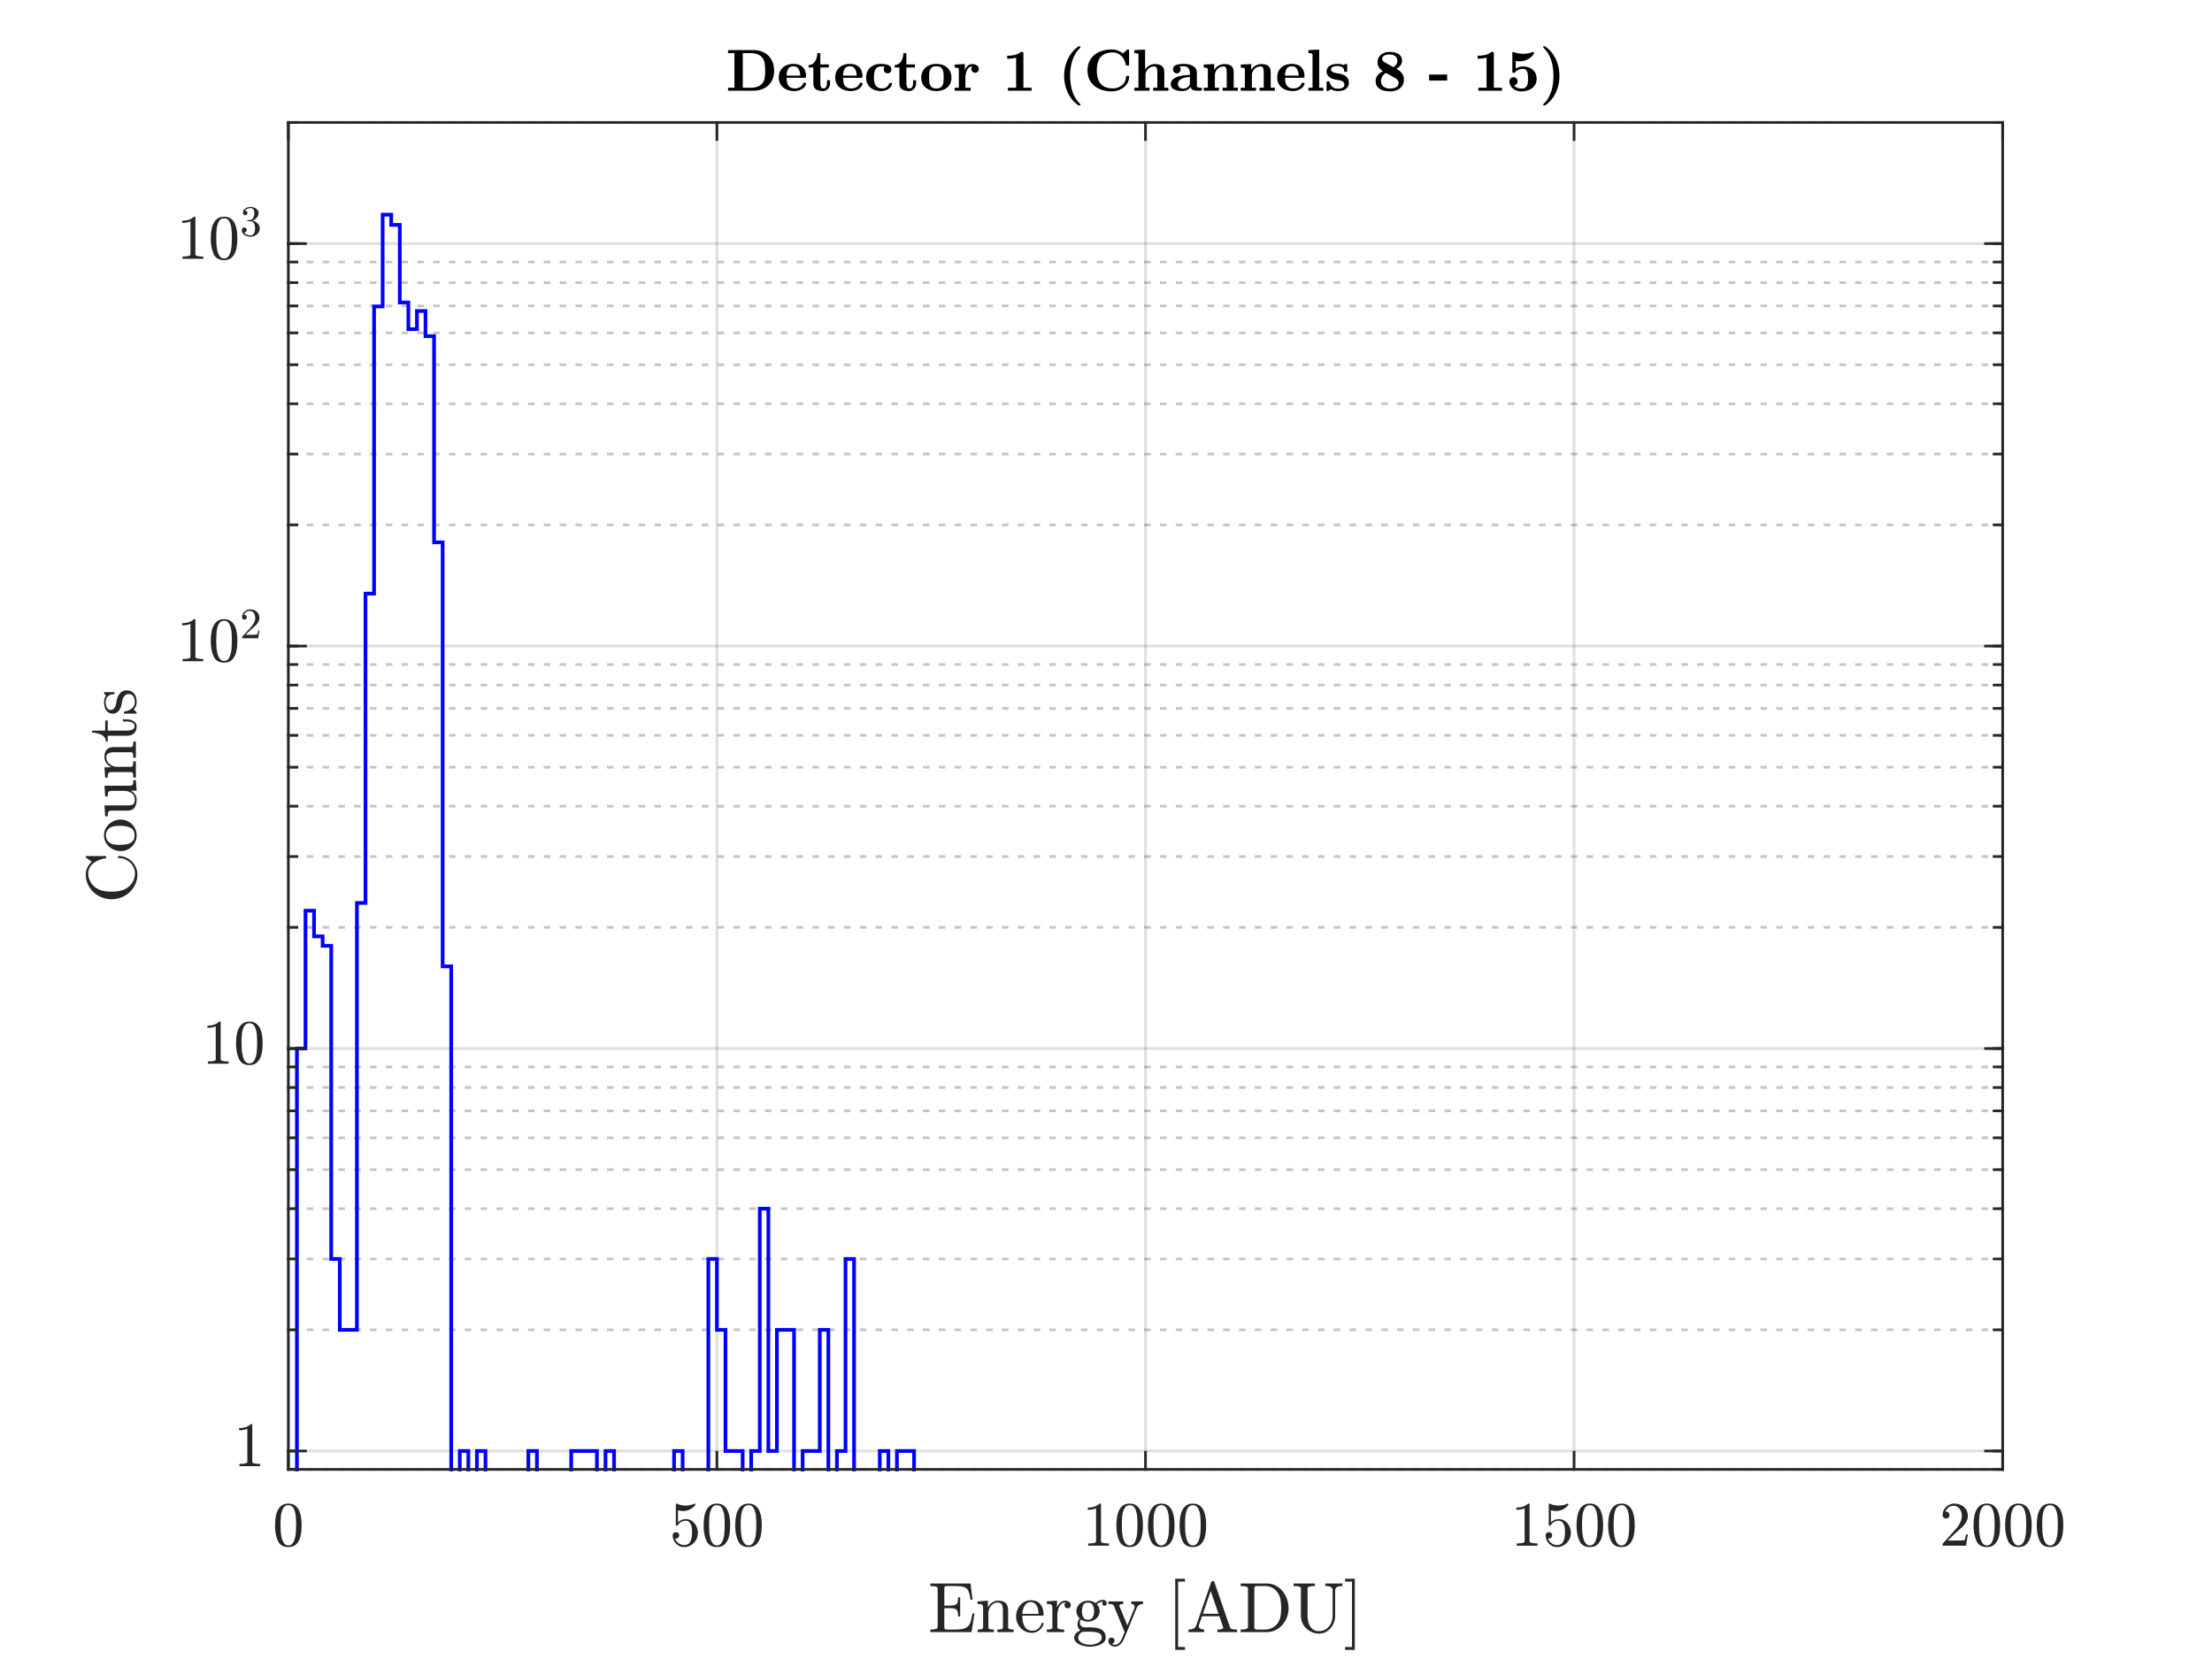 <?xml version="1.0"?>
<!DOCTYPE svg PUBLIC '-//W3C//DTD SVG 1.0//EN'
          'http://www.w3.org/TR/2001/REC-SVG-20010904/DTD/svg10.dtd'>
<svg xmlns:xlink="http://www.w3.org/1999/xlink" style="fill-opacity:1; color-rendering:auto; color-interpolation:auto; text-rendering:auto; stroke:black; stroke-linecap:square; stroke-miterlimit:10; shape-rendering:auto; stroke-opacity:1; fill:black; stroke-dasharray:none; font-weight:normal; stroke-width:1; font-family:'Dialog'; font-style:normal; stroke-linejoin:miter; font-size:12px; stroke-dashoffset:0; image-rendering:auto;" width="560" height="420" xmlns="http://www.w3.org/2000/svg"
><rect width="100%" height="100%" fill="#808080" stroke="none"/><!--Generated by the Batik Graphics2D SVG Generator--><defs id="genericDefs"
  /><g
  ><defs id="defs1"
    ><clipPath clipPathUnits="userSpaceOnUse" id="clipPath1"
      ><path d="M0 0 L560 0 L560 420 L0 420 L0 0 Z"
      /></clipPath
    ></defs
    ><g style="fill:white; stroke:white;"
    ><rect x="0" y="0" width="560" style="clip-path:url(#clipPath1); stroke:none;" height="420"
    /></g
    ><g style="fill:white; text-rendering:optimizeSpeed; color-rendering:optimizeSpeed; image-rendering:optimizeSpeed; shape-rendering:crispEdges; stroke:white; color-interpolation:sRGB;"
    ><rect x="0" width="560" height="420" y="0" style="stroke:none;"
      /><path style="stroke:none;" d="M73 372 L507 372 L507 31 L73 31 Z"
    /></g
    ><g style="stroke-linecap:butt; fill-opacity:0.149; fill:rgb(38,38,38); text-rendering:geometricPrecision; image-rendering:optimizeQuality; color-rendering:optimizeQuality; stroke-linejoin:round; stroke:rgb(38,38,38); color-interpolation:linearRGB; stroke-width:0.667; stroke-opacity:0.149;"
    ><line y2="31" style="fill:none;" x1="73" x2="73" y1="372"
      /><line y2="31" style="fill:none;" x1="181.5" x2="181.5" y1="372"
      /><line y2="31" style="fill:none;" x1="290" x2="290" y1="372"
      /><line y2="31" style="fill:none;" x1="398.5" x2="398.5" y1="372"
      /><line y2="31" style="fill:none;" x1="507" x2="507" y1="372"
    /></g
    ><g style="fill-opacity:0.251; color-rendering:optimizeQuality; color-interpolation:linearRGB; text-rendering:geometricPrecision; stroke:rgb(26,26,26); stroke-linecap:butt; stroke-miterlimit:1; stroke-opacity:0.251; fill:rgb(26,26,26); stroke-dasharray:1,3; stroke-width:0.667; stroke-linejoin:bevel; image-rendering:optimizeQuality;"
    ><line y2="372" style="fill:none;" x1="507" x2="73" y1="372"
      /><line y2="336.666" style="fill:none;" x1="507" x2="73" y1="336.666"
      /><line y2="318.724" style="fill:none;" x1="507" x2="73" y1="318.724"
      /><line y2="305.995" style="fill:none;" x1="507" x2="73" y1="305.995"
      /><line y2="296.121" style="fill:none;" x1="507" x2="73" y1="296.121"
      /><line y2="288.053" style="fill:none;" x1="507" x2="73" y1="288.053"
      /><line y2="281.232" style="fill:none;" x1="507" x2="73" y1="281.232"
      /><line y2="275.323" style="fill:none;" x1="507" x2="73" y1="275.323"
      /><line y2="270.111" style="fill:none;" x1="507" x2="73" y1="270.111"
      /><line y2="234.778" style="fill:none;" x1="507" x2="73" y1="234.778"
      /><line y2="216.836" style="fill:none;" x1="507" x2="73" y1="216.836"
      /><line y2="204.106" style="fill:none;" x1="507" x2="73" y1="204.106"
      /><line y2="194.232" style="fill:none;" x1="507" x2="73" y1="194.232"
      /><line y2="186.164" style="fill:none;" x1="507" x2="73" y1="186.164"
      /><line y2="179.343" style="fill:none;" x1="507" x2="73" y1="179.343"
      /><line y2="173.434" style="fill:none;" x1="507" x2="73" y1="173.434"
      /><line y2="168.222" style="fill:none;" x1="507" x2="73" y1="168.222"
      /><line y2="132.889" style="fill:none;" x1="507" x2="73" y1="132.889"
      /><line y2="114.947" style="fill:none;" x1="507" x2="73" y1="114.947"
      /><line y2="102.217" style="fill:none;" x1="507" x2="73" y1="102.217"
      /><line y2="92.343" style="fill:none;" x1="507" x2="73" y1="92.343"
      /><line y2="84.275" style="fill:none;" x1="507" x2="73" y1="84.275"
      /><line y2="77.454" style="fill:none;" x1="507" x2="73" y1="77.454"
      /><line y2="71.546" style="fill:none;" x1="507" x2="73" y1="71.546"
      /><line y2="66.334" style="fill:none;" x1="507" x2="73" y1="66.334"
      /><line y2="31" style="fill:none;" x1="507" x2="73" y1="31"
    /></g
    ><g style="stroke-linecap:butt; fill-opacity:0.149; fill:rgb(38,38,38); text-rendering:geometricPrecision; image-rendering:optimizeQuality; color-rendering:optimizeQuality; stroke-linejoin:round; stroke:rgb(38,38,38); color-interpolation:linearRGB; stroke-width:0.667; stroke-opacity:0.149;"
    ><line y2="367.338" style="fill:none;" x1="507" x2="73" y1="367.338"
      /><line y2="265.449" style="fill:none;" x1="507" x2="73" y1="265.449"
      /><line y2="163.56" style="fill:none;" x1="507" x2="73" y1="163.56"
      /><line y2="61.672" style="fill:none;" x1="507" x2="73" y1="61.672"
    /></g
    ><g transform="translate(290,28.25)" style="font-size:14.667px; text-rendering:geometricPrecision; color-rendering:optimizeQuality; image-rendering:optimizeQuality; font-family:'mwa_cmbx10'; color-interpolation:linearRGB;"
    ><path style="stroke:none;" d="M-105.674 -5.28 L-105.674 -6.046 L-104.064 -6.046 L-104.064 -14.796 L-105.674 -14.796 L-105.674 -15.577 L-99.283 -15.577 Q-98.111 -15.577 -97.127 -15.202 Q-96.143 -14.827 -95.447 -14.132 Q-94.752 -13.436 -94.385 -12.475 Q-94.018 -11.514 -94.018 -10.327 Q-94.018 -9.171 -94.393 -8.241 Q-94.768 -7.311 -95.478 -6.647 Q-96.189 -5.983 -97.158 -5.632 Q-98.127 -5.28 -99.283 -5.28 L-105.674 -5.28 ZM-101.955 -6.046 L-99.861 -6.046 Q-97.939 -6.046 -97.018 -7.139 Q-96.533 -7.733 -96.408 -8.483 Q-96.283 -9.233 -96.283 -10.327 Q-96.283 -11.483 -96.408 -12.257 Q-96.533 -13.03 -97.018 -13.655 Q-97.502 -14.249 -98.252 -14.522 Q-99.002 -14.796 -99.861 -14.796 L-101.955 -14.796 L-101.955 -6.046 Z"
      /><path style="stroke:none;" d="M-92.848 -8.655 Q-92.848 -9.702 -92.364 -10.483 Q-91.879 -11.264 -91.036 -11.671 Q-90.192 -12.077 -89.145 -12.077 Q-88.114 -12.077 -87.395 -11.71 Q-86.676 -11.343 -86.301 -10.616 Q-85.926 -9.889 -85.926 -8.843 Q-85.926 -8.639 -86.161 -8.546 L-90.864 -8.546 Q-90.864 -7.733 -90.684 -7.139 Q-90.504 -6.546 -90.02 -6.202 Q-89.536 -5.858 -88.707 -5.858 Q-88.301 -5.858 -87.871 -5.999 Q-87.442 -6.139 -87.129 -6.428 Q-86.817 -6.718 -86.676 -7.124 Q-86.582 -7.264 -86.442 -7.296 L-86.161 -7.296 Q-85.926 -7.249 -85.926 -7.046 Q-85.926 -7.03 -85.942 -6.936 Q-86.129 -6.358 -86.598 -5.96 Q-87.067 -5.561 -87.676 -5.374 Q-88.286 -5.186 -88.911 -5.186 Q-89.973 -5.186 -90.879 -5.585 Q-91.786 -5.983 -92.317 -6.764 Q-92.848 -7.546 -92.848 -8.655 ZM-90.864 -9.108 L-87.411 -9.108 Q-87.411 -10.093 -87.825 -10.788 Q-88.239 -11.483 -89.145 -11.483 Q-90.082 -11.483 -90.473 -10.796 Q-90.864 -10.108 -90.864 -9.108 Z"
      /><path style="stroke:none;" d="M-84.086 -7.046 L-84.086 -11.171 L-85.289 -11.171 L-85.289 -11.78 Q-84.743 -11.78 -84.313 -12.053 Q-83.883 -12.327 -83.618 -12.772 Q-83.352 -13.218 -83.219 -13.749 Q-83.086 -14.28 -83.086 -14.796 L-82.321 -14.796 L-82.321 -11.936 L-80.164 -11.936 L-80.164 -11.171 L-82.321 -11.171 L-82.321 -7.077 Q-82.321 -6.546 -82.141 -6.202 Q-81.961 -5.858 -81.477 -5.858 Q-81.071 -5.858 -80.852 -6.241 Q-80.633 -6.624 -80.633 -7.077 L-80.633 -7.936 L-79.868 -7.936 L-79.868 -7.046 Q-79.868 -6.561 -80.11 -6.132 Q-80.352 -5.702 -80.758 -5.444 Q-81.164 -5.186 -81.649 -5.186 Q-82.696 -5.186 -83.391 -5.616 Q-84.086 -6.046 -84.086 -7.046 Z"
      /><path style="stroke:none;" d="M-78.558 -8.655 Q-78.558 -9.702 -78.074 -10.483 Q-77.59 -11.264 -76.746 -11.671 Q-75.902 -12.077 -74.855 -12.077 Q-73.824 -12.077 -73.105 -11.71 Q-72.386 -11.343 -72.011 -10.616 Q-71.636 -9.889 -71.636 -8.843 Q-71.636 -8.639 -71.871 -8.546 L-76.574 -8.546 Q-76.574 -7.733 -76.394 -7.139 Q-76.215 -6.546 -75.73 -6.202 Q-75.246 -5.858 -74.418 -5.858 Q-74.011 -5.858 -73.582 -5.999 Q-73.152 -6.139 -72.84 -6.428 Q-72.527 -6.718 -72.386 -7.124 Q-72.293 -7.264 -72.152 -7.296 L-71.871 -7.296 Q-71.636 -7.249 -71.636 -7.046 Q-71.636 -7.03 -71.652 -6.936 Q-71.84 -6.358 -72.308 -5.96 Q-72.777 -5.561 -73.386 -5.374 Q-73.996 -5.186 -74.621 -5.186 Q-75.683 -5.186 -76.59 -5.585 Q-77.496 -5.983 -78.027 -6.764 Q-78.558 -7.546 -78.558 -8.655 ZM-76.574 -9.108 L-73.121 -9.108 Q-73.121 -10.093 -73.535 -10.788 Q-73.949 -11.483 -74.855 -11.483 Q-75.793 -11.483 -76.183 -10.796 Q-76.574 -10.108 -76.574 -9.108 Z"
      /><path style="stroke:none;" d="M-70.734 -8.608 Q-70.734 -9.671 -70.25 -10.468 Q-69.765 -11.264 -68.914 -11.671 Q-68.062 -12.077 -67 -12.077 Q-65.937 -12.077 -65.14 -11.796 Q-64.343 -11.514 -64.343 -10.671 Q-64.343 -10.249 -64.609 -9.968 Q-64.875 -9.686 -65.297 -9.686 Q-65.718 -9.686 -65.992 -9.968 Q-66.265 -10.249 -66.265 -10.671 Q-66.265 -11.139 -66 -11.358 Q-66.406 -11.421 -66.984 -11.421 Q-67.734 -11.421 -68.125 -11.007 Q-68.515 -10.593 -68.64 -9.983 Q-68.765 -9.374 -68.765 -8.624 Q-68.765 -5.858 -66.656 -5.858 Q-66.25 -5.858 -65.898 -5.999 Q-65.547 -6.139 -65.281 -6.436 Q-65.015 -6.733 -64.89 -7.124 Q-64.828 -7.218 -64.718 -7.249 L-64.328 -7.249 Q-64.14 -7.186 -64.14 -7.046 Q-64.14 -7.03 -64.156 -6.952 Q-64.343 -6.358 -64.781 -5.96 Q-65.218 -5.561 -65.797 -5.374 Q-66.375 -5.186 -67 -5.186 Q-68.031 -5.186 -68.89 -5.593 Q-69.75 -5.999 -70.242 -6.772 Q-70.734 -7.546 -70.734 -8.608 Z"
      /><path style="stroke:none;" d="M-62.3 -7.046 L-62.3 -11.171 L-63.503 -11.171 L-63.503 -11.78 Q-62.957 -11.78 -62.527 -12.053 Q-62.097 -12.327 -61.832 -12.772 Q-61.566 -13.218 -61.433 -13.749 Q-61.3 -14.28 -61.3 -14.796 L-60.535 -14.796 L-60.535 -11.936 L-58.378 -11.936 L-58.378 -11.171 L-60.535 -11.171 L-60.535 -7.077 Q-60.535 -6.546 -60.355 -6.202 Q-60.175 -5.858 -59.691 -5.858 Q-59.285 -5.858 -59.066 -6.241 Q-58.847 -6.624 -58.847 -7.077 L-58.847 -7.936 L-58.082 -7.936 L-58.082 -7.046 Q-58.082 -6.561 -58.324 -6.132 Q-58.566 -5.702 -58.972 -5.444 Q-59.378 -5.186 -59.863 -5.186 Q-60.91 -5.186 -61.605 -5.616 Q-62.3 -6.046 -62.3 -7.046 Z"
      /><path style="stroke:none;" d="M-56.772 -8.546 Q-56.772 -9.655 -56.272 -10.452 Q-55.772 -11.249 -54.905 -11.663 Q-54.038 -12.077 -52.944 -12.077 Q-52.132 -12.077 -51.436 -11.843 Q-50.741 -11.608 -50.218 -11.155 Q-49.694 -10.702 -49.413 -10.046 Q-49.132 -9.389 -49.132 -8.546 Q-49.132 -7.733 -49.429 -7.1 Q-49.725 -6.468 -50.257 -6.046 Q-50.788 -5.624 -51.483 -5.405 Q-52.179 -5.186 -52.944 -5.186 Q-53.725 -5.186 -54.413 -5.405 Q-55.1 -5.624 -55.639 -6.046 Q-56.179 -6.468 -56.475 -7.1 Q-56.772 -7.733 -56.772 -8.546 ZM-52.944 -5.858 Q-52.1 -5.858 -51.694 -6.257 Q-51.288 -6.655 -51.194 -7.233 Q-51.1 -7.811 -51.1 -8.749 Q-51.1 -9.436 -51.155 -9.874 Q-51.21 -10.311 -51.374 -10.671 Q-51.538 -11.03 -51.921 -11.257 Q-52.304 -11.483 -52.944 -11.483 Q-53.6 -11.483 -53.975 -11.257 Q-54.35 -11.03 -54.522 -10.663 Q-54.694 -10.296 -54.741 -9.827 Q-54.788 -9.358 -54.788 -8.749 Q-54.788 -7.811 -54.702 -7.233 Q-54.616 -6.655 -54.21 -6.257 Q-53.804 -5.858 -52.944 -5.858 Z"
      /><path style="stroke:none;" d="M-48.292 -5.28 L-48.292 -6.046 L-47.261 -6.046 L-47.261 -10.718 Q-47.261 -11.139 -48.292 -11.139 L-48.292 -11.905 L-45.745 -12.03 L-45.745 -10.499 Q-45.48 -11.186 -45.003 -11.608 Q-44.526 -12.03 -43.855 -12.03 Q-43.214 -12.03 -42.706 -11.702 Q-42.198 -11.374 -42.198 -10.78 Q-42.198 -10.389 -42.464 -10.108 Q-42.73 -9.827 -43.136 -9.827 Q-43.542 -9.827 -43.816 -10.108 Q-44.089 -10.389 -44.089 -10.78 Q-44.089 -11.171 -43.839 -11.436 Q-44.48 -11.436 -44.87 -10.975 Q-45.261 -10.514 -45.425 -9.858 Q-45.589 -9.202 -45.589 -8.593 L-45.589 -6.046 L-44.276 -6.046 L-44.276 -5.28 L-48.292 -5.28 Z"
      /><path style="stroke:none;" d="M-34.818 -5.28 L-34.818 -6.046 L-32.755 -6.046 L-32.755 -13.671 Q-33.646 -13.374 -35.005 -13.374 L-35.005 -14.139 Q-33.927 -14.139 -33.052 -14.343 Q-32.177 -14.546 -31.521 -15.108 L-31.161 -15.108 Q-30.958 -15.061 -30.911 -14.874 L-30.911 -6.046 L-28.849 -6.046 L-28.849 -5.28 L-34.818 -5.28 Z"
      /><path style="stroke:none;" d="M-16.981 -1.577 Q-17.856 -2.186 -18.543 -3.014 Q-19.231 -3.843 -19.692 -4.835 Q-20.153 -5.827 -20.379 -6.905 Q-20.606 -7.983 -20.606 -9.046 Q-20.606 -10.093 -20.379 -11.178 Q-20.153 -12.264 -19.684 -13.257 Q-19.215 -14.249 -18.543 -15.069 Q-17.871 -15.889 -16.981 -16.499 Q-16.965 -16.514 -16.871 -16.53 L-16.653 -16.53 Q-16.465 -16.483 -16.465 -16.311 Q-16.465 -16.233 -16.512 -16.186 Q-17.215 -15.53 -17.723 -14.686 Q-18.231 -13.843 -18.52 -12.936 Q-18.809 -12.03 -18.95 -11.053 Q-19.09 -10.077 -19.09 -9.046 Q-19.09 -8.014 -18.95 -7.038 Q-18.809 -6.061 -18.52 -5.139 Q-18.231 -4.218 -17.723 -3.382 Q-17.215 -2.546 -16.512 -1.889 Q-16.465 -1.827 -16.465 -1.764 Q-16.465 -1.593 -16.653 -1.546 L-16.871 -1.546 Q-16.965 -1.561 -16.981 -1.577 Z"
      /><path style="stroke:none;" d="M-14.687 -10.421 Q-14.687 -12.139 -13.867 -13.335 Q-13.046 -14.53 -11.648 -15.132 Q-10.25 -15.733 -8.593 -15.733 Q-6.968 -15.733 -5.718 -14.718 L-4.64 -15.671 Q-4.593 -15.718 -4.5 -15.733 L-4.328 -15.733 Q-4.187 -15.702 -4.156 -15.561 L-4.156 -11.843 Q-4.187 -11.671 -4.328 -11.639 L-4.812 -11.639 Q-4.968 -11.671 -5 -11.843 Q-5.109 -12.671 -5.554 -13.389 Q-6 -14.108 -6.695 -14.538 Q-7.39 -14.968 -8.25 -14.968 Q-9.718 -14.968 -10.625 -14.428 Q-11.531 -13.889 -11.929 -12.874 Q-12.328 -11.858 -12.328 -10.421 Q-12.328 -8.968 -11.921 -7.96 Q-11.515 -6.952 -10.601 -6.413 Q-9.687 -5.874 -8.218 -5.874 Q-7.375 -5.874 -6.609 -6.257 Q-5.843 -6.639 -5.382 -7.311 Q-4.921 -7.983 -4.921 -8.843 Q-4.875 -8.999 -4.718 -9.03 L-4.328 -9.03 Q-4.156 -8.983 -4.156 -8.796 Q-4.156 -7.968 -4.539 -7.272 Q-4.921 -6.577 -5.562 -6.093 Q-6.203 -5.608 -7 -5.358 Q-7.796 -5.108 -8.593 -5.108 Q-10.25 -5.108 -11.648 -5.718 Q-13.046 -6.327 -13.867 -7.522 Q-14.687 -8.718 -14.687 -10.421 Z"
      /><path style="stroke:none;" d="M-2.818 -5.28 L-2.818 -6.046 L-1.787 -6.046 L-1.787 -14.389 Q-1.787 -14.655 -2.076 -14.725 Q-2.365 -14.796 -2.818 -14.796 L-2.818 -15.577 L-0.1 -15.686 L-0.1 -10.639 Q0.291 -11.264 0.947 -11.647 Q1.604 -12.03 2.385 -12.03 Q3.572 -12.03 4.166 -11.546 Q4.76 -11.061 4.76 -9.889 L4.76 -6.046 L5.807 -6.046 L5.807 -5.28 L1.947 -5.28 L1.947 -6.046 L2.994 -6.046 L2.994 -9.843 Q2.994 -10.53 2.861 -10.983 Q2.729 -11.436 2.197 -11.436 Q1.588 -11.436 1.08 -11.124 Q0.572 -10.811 0.283 -10.296 Q-0.006 -9.78 -0.006 -9.202 L-0.006 -6.046 L1.026 -6.046 L1.026 -5.28 L-2.818 -5.28 Z"
      /><path style="stroke:none;" d="M6.396 -6.952 Q6.396 -7.671 6.912 -8.132 Q7.427 -8.593 8.185 -8.843 Q8.943 -9.093 9.763 -9.186 Q10.583 -9.28 11.24 -9.28 L11.24 -9.843 Q11.24 -10.561 10.833 -11.022 Q10.427 -11.483 9.724 -11.483 Q9.021 -11.483 8.583 -11.389 Q8.896 -11.108 8.896 -10.671 Q8.896 -10.249 8.622 -9.968 Q8.349 -9.686 7.927 -9.686 Q7.521 -9.686 7.24 -9.975 Q6.958 -10.264 6.958 -10.671 Q6.958 -11.546 7.779 -11.811 Q8.599 -12.077 9.74 -12.077 Q10.302 -12.077 10.865 -11.968 Q11.427 -11.858 11.919 -11.6 Q12.412 -11.343 12.708 -10.921 Q13.005 -10.499 13.005 -9.889 L13.005 -6.405 Q13.005 -6.046 14.037 -6.046 Q14.24 -5.999 14.287 -5.811 L14.287 -5.514 Q14.24 -5.327 14.037 -5.28 L13.005 -5.28 Q12.427 -5.28 11.958 -5.483 Q11.49 -5.686 11.49 -6.186 L11.49 -6.358 Q11.177 -5.78 10.576 -5.483 Q9.974 -5.186 9.287 -5.186 Q8.177 -5.186 7.287 -5.593 Q6.396 -5.999 6.396 -6.952 ZM8.208 -6.952 Q8.208 -6.452 8.599 -6.124 Q8.99 -5.796 9.49 -5.796 Q9.912 -5.796 10.318 -5.968 Q10.724 -6.139 10.982 -6.475 Q11.24 -6.811 11.24 -7.249 L11.24 -8.764 Q10.599 -8.764 9.896 -8.585 Q9.193 -8.405 8.701 -8.007 Q8.208 -7.608 8.208 -6.952 Z"
      /><path style="stroke:none;" d="M14.751 -5.28 L14.751 -6.046 L15.782 -6.046 L15.782 -10.718 Q15.782 -11.139 14.751 -11.139 L14.751 -11.905 L17.392 -12.03 L17.392 -10.499 Q17.767 -11.218 18.462 -11.624 Q19.157 -12.03 19.954 -12.03 Q21.142 -12.03 21.735 -11.546 Q22.329 -11.061 22.329 -9.889 L22.329 -6.046 L23.376 -6.046 L23.376 -5.28 L19.517 -5.28 L19.517 -6.046 L20.564 -6.046 L20.564 -9.843 Q20.564 -10.53 20.431 -10.983 Q20.298 -11.436 19.767 -11.436 Q19.157 -11.436 18.65 -11.124 Q18.142 -10.811 17.853 -10.296 Q17.564 -9.78 17.564 -9.202 L17.564 -6.046 L18.595 -6.046 L18.595 -5.28 L14.751 -5.28 Z"
      /><path style="stroke:none;" d="M24.121 -5.28 L24.121 -6.046 L25.153 -6.046 L25.153 -10.718 Q25.153 -11.139 24.121 -11.139 L24.121 -11.905 L26.762 -12.03 L26.762 -10.499 Q27.137 -11.218 27.832 -11.624 Q28.528 -12.03 29.325 -12.03 Q30.512 -12.03 31.106 -11.546 Q31.7 -11.061 31.7 -9.889 L31.7 -6.046 L32.746 -6.046 L32.746 -5.28 L28.887 -5.28 L28.887 -6.046 L29.934 -6.046 L29.934 -9.843 Q29.934 -10.53 29.801 -10.983 Q29.668 -11.436 29.137 -11.436 Q28.528 -11.436 28.02 -11.124 Q27.512 -10.811 27.223 -10.296 Q26.934 -9.78 26.934 -9.202 L26.934 -6.046 L27.965 -6.046 L27.965 -5.28 L24.121 -5.28 Z"
      /><path style="stroke:none;" d="M33.336 -8.655 Q33.336 -9.702 33.82 -10.483 Q34.304 -11.264 35.148 -11.671 Q35.992 -12.077 37.039 -12.077 Q38.07 -12.077 38.789 -11.71 Q39.507 -11.343 39.882 -10.616 Q40.257 -9.889 40.257 -8.843 Q40.257 -8.639 40.023 -8.546 L35.32 -8.546 Q35.32 -7.733 35.5 -7.139 Q35.679 -6.546 36.164 -6.202 Q36.648 -5.858 37.476 -5.858 Q37.882 -5.858 38.312 -5.999 Q38.742 -6.139 39.054 -6.428 Q39.367 -6.718 39.507 -7.124 Q39.601 -7.264 39.742 -7.296 L40.023 -7.296 Q40.257 -7.249 40.257 -7.046 Q40.257 -7.03 40.242 -6.936 Q40.054 -6.358 39.586 -5.96 Q39.117 -5.561 38.507 -5.374 Q37.898 -5.186 37.273 -5.186 Q36.211 -5.186 35.304 -5.585 Q34.398 -5.983 33.867 -6.764 Q33.336 -7.546 33.336 -8.655 ZM35.32 -9.108 L38.773 -9.108 Q38.773 -10.093 38.359 -10.788 Q37.945 -11.483 37.039 -11.483 Q36.101 -11.483 35.711 -10.796 Q35.32 -10.108 35.32 -9.108 Z"
      /><path style="stroke:none;" d="M41.254 -5.28 L41.254 -6.046 L42.285 -6.046 L42.285 -14.389 Q42.285 -14.655 41.996 -14.725 Q41.707 -14.796 41.254 -14.796 L41.254 -15.577 L43.972 -15.686 L43.972 -6.046 L45.004 -6.046 L45.004 -5.28 L41.254 -5.28 Z"
      /><path style="stroke:none;" d="M45.845 -5.389 L45.845 -7.468 Q45.876 -7.608 46.032 -7.655 L46.423 -7.655 Q46.564 -7.624 46.579 -7.53 Q46.704 -7.014 46.986 -6.616 Q47.267 -6.218 47.689 -6.007 Q48.111 -5.796 48.673 -5.796 Q50.361 -5.796 50.361 -6.889 Q50.361 -7.186 50.165 -7.405 Q49.97 -7.624 49.681 -7.757 Q49.392 -7.889 49.126 -7.936 L48.001 -8.124 Q47.439 -8.233 46.954 -8.468 Q46.47 -8.702 46.157 -9.116 Q45.845 -9.53 45.845 -10.077 Q45.845 -10.655 46.087 -11.061 Q46.329 -11.468 46.736 -11.678 Q47.142 -11.889 47.626 -11.983 Q48.111 -12.077 48.673 -12.077 Q49.548 -12.077 50.095 -11.796 L50.642 -12.061 L50.689 -12.077 L50.876 -12.077 Q51.017 -12.046 51.064 -11.889 L51.064 -10.249 Q51.017 -10.093 50.876 -10.046 L50.486 -10.046 Q50.329 -10.093 50.298 -10.249 Q50.298 -10.921 49.829 -11.225 Q49.361 -11.53 48.642 -11.53 Q46.954 -11.53 46.954 -10.639 Q46.954 -10.014 48.126 -9.764 L49.267 -9.577 Q49.829 -9.483 50.345 -9.194 Q50.861 -8.905 51.173 -8.444 Q51.486 -7.983 51.486 -7.405 Q51.486 -6.608 51.103 -6.108 Q50.72 -5.608 50.087 -5.397 Q49.454 -5.186 48.673 -5.186 Q47.673 -5.186 46.97 -5.655 L46.251 -5.202 L46.204 -5.186 L46.032 -5.186 Q45.876 -5.233 45.845 -5.389 Z"
      /><path style="stroke:none;" d="M58.261 -7.718 Q58.261 -8.311 58.495 -8.78 Q58.729 -9.249 59.136 -9.593 Q59.542 -9.936 60.12 -10.218 Q59.495 -10.593 59.12 -11.171 Q58.745 -11.749 58.745 -12.436 Q58.745 -13.296 59.167 -13.905 Q59.589 -14.514 60.292 -14.811 Q60.995 -15.108 61.854 -15.108 Q62.432 -15.108 62.979 -14.999 Q63.526 -14.889 63.972 -14.632 Q64.417 -14.374 64.683 -13.936 Q64.948 -13.499 64.948 -12.874 Q64.948 -11.608 63.479 -10.827 L63.948 -10.577 Q64.589 -10.186 65.011 -9.538 Q65.433 -8.889 65.433 -8.124 Q65.433 -7.139 64.948 -6.452 Q64.464 -5.764 63.644 -5.436 Q62.823 -5.108 61.854 -5.108 Q60.932 -5.108 60.12 -5.358 Q59.307 -5.608 58.784 -6.194 Q58.261 -6.78 58.261 -7.718 ZM59.62 -7.718 Q59.62 -6.811 60.269 -6.319 Q60.917 -5.827 61.854 -5.827 Q62.745 -5.827 63.417 -6.155 Q64.089 -6.483 64.089 -7.296 Q64.089 -7.514 63.987 -7.725 Q63.886 -7.936 63.722 -8.1 Q63.557 -8.264 63.354 -8.405 L60.886 -9.78 Q60.292 -9.452 59.956 -8.913 Q59.62 -8.374 59.62 -7.718 ZM60.479 -12.53 L62.761 -11.233 Q63.229 -11.546 63.495 -11.952 Q63.761 -12.358 63.761 -12.874 Q63.761 -13.655 63.214 -14.053 Q62.667 -14.452 61.854 -14.452 Q59.932 -14.452 59.932 -13.327 Q59.932 -12.843 60.479 -12.53 Z"
      /><path style="stroke:none;" d="M71.8 -7.858 L71.8 -9.374 L76.363 -9.374 L76.363 -7.858 L71.8 -7.858 Z"
      /><path style="stroke:none;" d="M84.279 -5.28 L84.279 -6.046 L86.342 -6.046 L86.342 -13.671 Q85.451 -13.374 84.092 -13.374 L84.092 -14.139 Q85.17 -14.139 86.045 -14.343 Q86.92 -14.546 87.576 -15.108 L87.936 -15.108 Q88.139 -15.061 88.186 -14.874 L88.186 -6.046 L90.248 -6.046 L90.248 -5.28 L84.279 -5.28 Z"
      /><path style="stroke:none;" d="M93.275 -6.639 Q93.588 -6.249 94.064 -6.038 Q94.541 -5.827 95.088 -5.827 Q95.853 -5.827 96.236 -6.139 Q96.619 -6.452 96.728 -6.975 Q96.838 -7.499 96.838 -8.264 L96.838 -8.311 Q96.838 -8.999 96.775 -9.514 Q96.713 -10.03 96.439 -10.421 Q96.166 -10.811 95.619 -10.811 Q94.228 -10.811 93.525 -9.905 Q93.463 -9.811 93.353 -9.796 L93.103 -9.796 Q92.916 -9.843 92.869 -10.03 L92.869 -14.921 Q92.9 -15.061 93.041 -15.108 Q93.134 -15.108 93.15 -15.093 Q94.338 -14.624 95.619 -14.624 Q96.853 -14.624 98.072 -15.093 Q98.134 -15.108 98.15 -15.108 Q98.306 -15.108 98.353 -14.921 L98.353 -14.702 Q98.353 -14.639 98.306 -14.577 Q97.931 -14.014 97.361 -13.593 Q96.791 -13.171 96.111 -12.944 Q95.431 -12.718 94.759 -12.718 Q94.213 -12.718 93.728 -12.811 L93.728 -10.889 Q94.509 -11.421 95.619 -11.421 Q96.556 -11.421 97.345 -11.053 Q98.134 -10.686 98.58 -9.975 Q99.025 -9.264 99.025 -8.296 Q99.025 -7.233 98.463 -6.514 Q97.9 -5.796 97.002 -5.452 Q96.103 -5.108 95.088 -5.108 Q94.353 -5.108 93.666 -5.428 Q92.978 -5.749 92.556 -6.335 Q92.134 -6.921 92.134 -7.686 Q92.134 -8.124 92.431 -8.421 Q92.728 -8.718 93.166 -8.718 Q93.447 -8.718 93.689 -8.585 Q93.931 -8.452 94.064 -8.21 Q94.197 -7.968 94.197 -7.686 Q94.197 -7.28 93.931 -6.96 Q93.666 -6.639 93.275 -6.639 Z"
      /><path style="stroke:none;" d="M100.865 -1.546 Q100.662 -1.593 100.662 -1.764 Q100.662 -1.858 100.724 -1.889 Q101.646 -2.733 102.224 -3.913 Q102.802 -5.093 103.044 -6.374 Q103.287 -7.655 103.287 -9.046 Q103.287 -10.421 103.044 -11.71 Q102.802 -12.999 102.224 -14.171 Q101.646 -15.343 100.724 -16.186 Q100.662 -16.249 100.662 -16.311 Q100.662 -16.483 100.865 -16.53 L101.083 -16.53 Q101.177 -16.499 101.177 -16.499 Q102.052 -15.905 102.747 -15.061 Q103.443 -14.218 103.904 -13.233 Q104.365 -12.249 104.583 -11.194 Q104.802 -10.139 104.802 -9.046 Q104.802 -7.936 104.583 -6.889 Q104.365 -5.843 103.912 -4.858 Q103.458 -3.874 102.755 -3.022 Q102.052 -2.171 101.177 -1.577 Q101.177 -1.577 101.083 -1.546 L100.865 -1.546 Z"
    /></g
    ><g style="fill:blue; text-rendering:geometricPrecision; color-rendering:optimizeQuality; image-rendering:optimizeQuality; stroke:blue; color-interpolation:linearRGB; stroke-width:0.933;"
    ><path d="M75.17 372.041 L75.17 265.449 L77.34 265.449 L77.34 230.56 L79.51 230.56 L79.51 237.047 L81.68 237.047 L81.68 239.44 L83.85 239.44 L83.85 318.724 L86.02 318.724 L86.02 336.666 L88.19 336.666 L88.19 336.666 L90.36 336.666 L90.36 228.593 L92.53 228.593 L92.53 150.281 L94.7 150.281 L94.7 77.581 L96.87 77.581 L96.87 54.348 L99.04 54.348 L99.04 56.934 L101.21 56.934 L101.21 76.578 L103.38 76.578 L103.38 83.327 L105.55 83.327 L105.55 78.737 L107.72 78.737 L107.72 85.094 L109.89 85.094 L109.89 137.306 L112.06 137.306 L112.06 244.652 L114.23 244.652 L114.23 372.041" style="fill:none; fill-rule:evenodd;"
      /><path d="M116.4 372.041 L116.4 367.338 L118.57 367.338 L118.57 372.041" style="fill:none; fill-rule:evenodd;"
      /><path d="M120.74 372.041 L120.74 367.338 L122.91 367.338 L122.91 372.041" style="fill:none; fill-rule:evenodd;"
      /><path d="M133.76 372.041 L133.76 367.338 L135.93 367.338 L135.93 372.041" style="fill:none; fill-rule:evenodd;"
      /><path d="M144.61 372.041 L144.61 367.338 L146.78 367.338 L146.78 367.338 L148.95 367.338 L148.95 367.338 L151.12 367.338 L151.12 372.041" style="fill:none; fill-rule:evenodd;"
      /><path d="M153.29 372.041 L153.29 367.338 L155.46 367.338 L155.46 372.041" style="fill:none; fill-rule:evenodd;"
      /><path d="M170.65 372.041 L170.65 367.338 L172.82 367.338 L172.82 372.041" style="fill:none; fill-rule:evenodd;"
      /><path d="M179.33 372.041 L179.33 318.724 L181.5 318.724 L181.5 336.666 L183.67 336.666 L183.67 367.338 L185.84 367.338 L185.84 367.338 L188.01 367.338 L188.01 372.041" style="fill:none; fill-rule:evenodd;"
      /><path d="M190.18 372.041 L190.18 367.338 L192.35 367.338 L192.35 305.995 L194.52 305.995 L194.52 367.338 L196.69 367.338 L196.69 336.666 L198.86 336.666 L198.86 336.666 L201.03 336.666 L201.03 372.041" style="fill:none; fill-rule:evenodd;"
      /><path d="M203.2 372.041 L203.2 367.338 L205.37 367.338 L205.37 367.338 L207.54 367.338 L207.54 336.666 L209.71 336.666 L209.71 372.041" style="fill:none; fill-rule:evenodd;"
      /><path d="M211.88 372.041 L211.88 367.338 L214.05 367.338 L214.05 318.724 L216.22 318.724 L216.22 372.041" style="fill:none; fill-rule:evenodd;"
      /><path d="M222.73 372.041 L222.73 367.338 L224.9 367.338 L224.9 372.041" style="fill:none; fill-rule:evenodd;"
      /><path d="M227.07 372.041 L227.07 367.338 L229.24 367.338 L229.24 367.338 L231.41 367.338 L231.41 372.041" style="fill:none; fill-rule:evenodd;"
    /></g
    ><g style="fill:rgb(38,38,38); text-rendering:geometricPrecision; image-rendering:optimizeQuality; color-rendering:optimizeQuality; stroke-linejoin:round; stroke:rgb(38,38,38); color-interpolation:linearRGB; stroke-width:0.667;"
    ><line y2="372" style="fill:none;" x1="73" x2="507" y1="372"
      /><line y2="31" style="fill:none;" x1="73" x2="507" y1="31"
      /><line y2="367.66" style="fill:none;" x1="73" x2="73" y1="372"
      /><line y2="367.66" style="fill:none;" x1="181.5" x2="181.5" y1="372"
      /><line y2="367.66" style="fill:none;" x1="290" x2="290" y1="372"
      /><line y2="367.66" style="fill:none;" x1="398.5" x2="398.5" y1="372"
      /><line y2="367.66" style="fill:none;" x1="507" x2="507" y1="372"
      /><line y2="35.34" style="fill:none;" x1="73" x2="73" y1="31"
      /><line y2="35.34" style="fill:none;" x1="181.5" x2="181.5" y1="31"
      /><line y2="35.34" style="fill:none;" x1="290" x2="290" y1="31"
      /><line y2="35.34" style="fill:none;" x1="398.5" x2="398.5" y1="31"
      /><line y2="35.34" style="fill:none;" x1="507" x2="507" y1="31"
    /></g
    ><g transform="translate(73,377.867)" style="font-size:16px; fill:rgb(38,38,38); text-rendering:geometricPrecision; image-rendering:optimizeQuality; color-rendering:optimizeQuality; font-family:'mwa_cmr10'; stroke:rgb(38,38,38); color-interpolation:linearRGB;"
    ><path style="stroke:none;" d="M-0 13.799 Q-1.953 13.799 -2.664 12.182 Q-3.375 10.565 -3.375 8.331 Q-3.375 6.94 -3.117 5.713 Q-2.859 4.487 -2.109 3.635 Q-1.359 2.784 -0 2.784 Q1.062 2.784 1.734 3.299 Q2.406 3.815 2.758 4.627 Q3.109 5.44 3.234 6.377 Q3.359 7.315 3.359 8.331 Q3.359 9.706 3.109 10.909 Q2.859 12.112 2.117 12.956 Q1.375 13.799 -0 13.799 ZM-0 13.377 Q0.891 13.377 1.328 12.463 Q1.766 11.549 1.867 10.44 Q1.969 9.331 1.969 8.081 Q1.969 6.877 1.867 5.862 Q1.766 4.846 1.336 4.018 Q0.906 3.19 -0 3.19 Q-0.906 3.19 -1.344 4.018 Q-1.781 4.846 -1.883 5.862 Q-1.984 6.877 -1.984 8.081 Q-1.984 8.971 -1.938 9.76 Q-1.891 10.549 -1.703 11.385 Q-1.516 12.221 -1.102 12.799 Q-0.688 13.377 -0 13.377 Z"
    /></g
    ><g transform="translate(181.5,377.867)" style="font-size:16px; fill:rgb(38,38,38); text-rendering:geometricPrecision; image-rendering:optimizeQuality; color-rendering:optimizeQuality; font-family:'mwa_cmr10'; stroke:rgb(38,38,38); color-interpolation:linearRGB;"
    ><path style="stroke:none;" d="M-10.609 11.612 Q-10.438 12.081 -10.102 12.463 Q-9.766 12.846 -9.297 13.065 Q-8.828 13.284 -8.328 13.284 Q-7.172 13.284 -6.734 12.385 Q-6.297 11.487 -6.297 10.206 Q-6.297 9.643 -6.32 9.268 Q-6.344 8.893 -6.422 8.534 Q-6.578 7.971 -6.945 7.549 Q-7.312 7.127 -7.859 7.127 Q-8.391 7.127 -8.781 7.292 Q-9.172 7.456 -9.414 7.674 Q-9.656 7.893 -9.844 8.135 Q-10.031 8.377 -10.078 8.393 L-10.25 8.393 Q-10.297 8.393 -10.352 8.346 Q-10.406 8.299 -10.406 8.252 L-10.406 2.909 Q-10.406 2.862 -10.359 2.823 Q-10.312 2.784 -10.25 2.784 L-10.203 2.784 Q-9.125 3.299 -7.922 3.299 Q-6.734 3.299 -5.625 2.784 L-5.578 2.784 Q-5.531 2.784 -5.484 2.823 Q-5.438 2.862 -5.438 2.909 L-5.438 3.049 Q-5.438 3.127 -5.469 3.127 Q-6.016 3.862 -6.836 4.268 Q-7.656 4.674 -8.547 4.674 Q-9.188 4.674 -9.859 4.487 L-9.859 7.518 Q-9.328 7.081 -8.906 6.901 Q-8.484 6.721 -7.844 6.721 Q-6.953 6.721 -6.258 7.229 Q-5.562 7.737 -5.188 8.549 Q-4.812 9.362 -4.812 10.221 Q-4.812 11.174 -5.281 11.995 Q-5.75 12.815 -6.562 13.307 Q-7.375 13.799 -8.328 13.799 Q-9.125 13.799 -9.781 13.385 Q-10.438 12.971 -10.82 12.284 Q-11.203 11.596 -11.203 10.831 Q-11.203 10.471 -10.969 10.245 Q-10.734 10.018 -10.375 10.018 Q-10.031 10.018 -9.789 10.245 Q-9.547 10.471 -9.547 10.831 Q-9.547 11.174 -9.789 11.409 Q-10.031 11.643 -10.375 11.643 Q-10.438 11.643 -10.508 11.635 Q-10.578 11.627 -10.609 11.612 Z"
      /><path style="stroke:none;" d="M-0 13.799 Q-1.953 13.799 -2.664 12.182 Q-3.375 10.565 -3.375 8.331 Q-3.375 6.94 -3.117 5.713 Q-2.859 4.487 -2.109 3.635 Q-1.359 2.784 -0 2.784 Q1.062 2.784 1.734 3.299 Q2.406 3.815 2.758 4.627 Q3.109 5.44 3.234 6.377 Q3.359 7.315 3.359 8.331 Q3.359 9.706 3.109 10.909 Q2.859 12.112 2.117 12.956 Q1.375 13.799 -0 13.799 ZM-0 13.377 Q0.891 13.377 1.328 12.463 Q1.766 11.549 1.867 10.44 Q1.969 9.331 1.969 8.081 Q1.969 6.877 1.867 5.862 Q1.766 4.846 1.336 4.018 Q0.906 3.19 -0 3.19 Q-0.906 3.19 -1.344 4.018 Q-1.781 4.846 -1.883 5.862 Q-1.984 6.877 -1.984 8.081 Q-1.984 8.971 -1.938 9.76 Q-1.891 10.549 -1.703 11.385 Q-1.516 12.221 -1.102 12.799 Q-0.688 13.377 -0 13.377 Z"
      /><path style="stroke:none;" d="M8 13.799 Q6.047 13.799 5.336 12.182 Q4.625 10.565 4.625 8.331 Q4.625 6.94 4.883 5.713 Q5.141 4.487 5.891 3.635 Q6.641 2.784 8 2.784 Q9.062 2.784 9.734 3.299 Q10.406 3.815 10.758 4.627 Q11.109 5.44 11.234 6.377 Q11.359 7.315 11.359 8.331 Q11.359 9.706 11.109 10.909 Q10.859 12.112 10.117 12.956 Q9.375 13.799 8 13.799 ZM8 13.377 Q8.891 13.377 9.328 12.463 Q9.766 11.549 9.867 10.44 Q9.969 9.331 9.969 8.081 Q9.969 6.877 9.867 5.862 Q9.766 4.846 9.336 4.018 Q8.906 3.19 8 3.19 Q7.094 3.19 6.656 4.018 Q6.219 4.846 6.117 5.862 Q6.016 6.877 6.016 8.081 Q6.016 8.971 6.062 9.76 Q6.109 10.549 6.297 11.385 Q6.484 12.221 6.899 12.799 Q7.312 13.377 8 13.377 Z"
    /></g
    ><g transform="translate(290,377.867)" style="font-size:16px; fill:rgb(38,38,38); text-rendering:geometricPrecision; image-rendering:optimizeQuality; color-rendering:optimizeQuality; font-family:'mwa_cmr10'; stroke:rgb(38,38,38); color-interpolation:linearRGB;"
    ><path style="stroke:none;" d="M-14.516 13.44 L-14.516 12.877 Q-12.516 12.877 -12.516 12.362 L-12.516 3.971 Q-13.344 4.362 -14.609 4.362 L-14.609 3.799 Q-12.641 3.799 -11.641 2.784 L-11.422 2.784 Q-11.359 2.784 -11.312 2.823 Q-11.266 2.862 -11.266 2.924 L-11.266 12.362 Q-11.266 12.877 -9.266 12.877 L-9.266 13.44 L-14.516 13.44 Z"
      /><path style="stroke:none;" d="M-4 13.799 Q-5.953 13.799 -6.664 12.182 Q-7.375 10.565 -7.375 8.331 Q-7.375 6.94 -7.117 5.713 Q-6.859 4.487 -6.109 3.635 Q-5.359 2.784 -4 2.784 Q-2.938 2.784 -2.266 3.299 Q-1.594 3.815 -1.242 4.627 Q-0.891 5.44 -0.766 6.377 Q-0.641 7.315 -0.641 8.331 Q-0.641 9.706 -0.891 10.909 Q-1.141 12.112 -1.883 12.956 Q-2.625 13.799 -4 13.799 ZM-4 13.377 Q-3.109 13.377 -2.672 12.463 Q-2.234 11.549 -2.133 10.44 Q-2.031 9.331 -2.031 8.081 Q-2.031 6.877 -2.133 5.862 Q-2.234 4.846 -2.664 4.018 Q-3.094 3.19 -4 3.19 Q-4.906 3.19 -5.344 4.018 Q-5.781 4.846 -5.883 5.862 Q-5.984 6.877 -5.984 8.081 Q-5.984 8.971 -5.938 9.76 Q-5.891 10.549 -5.703 11.385 Q-5.516 12.221 -5.102 12.799 Q-4.688 13.377 -4 13.377 Z"
      /><path style="stroke:none;" d="M4 13.799 Q2.047 13.799 1.336 12.182 Q0.625 10.565 0.625 8.331 Q0.625 6.94 0.883 5.713 Q1.141 4.487 1.891 3.635 Q2.641 2.784 4 2.784 Q5.062 2.784 5.734 3.299 Q6.406 3.815 6.758 4.627 Q7.109 5.44 7.234 6.377 Q7.359 7.315 7.359 8.331 Q7.359 9.706 7.109 10.909 Q6.859 12.112 6.117 12.956 Q5.375 13.799 4 13.799 ZM4 13.377 Q4.891 13.377 5.328 12.463 Q5.766 11.549 5.867 10.44 Q5.969 9.331 5.969 8.081 Q5.969 6.877 5.867 5.862 Q5.766 4.846 5.336 4.018 Q4.906 3.19 4 3.19 Q3.094 3.19 2.656 4.018 Q2.219 4.846 2.117 5.862 Q2.016 6.877 2.016 8.081 Q2.016 8.971 2.062 9.76 Q2.109 10.549 2.297 11.385 Q2.484 12.221 2.898 12.799 Q3.312 13.377 4 13.377 Z"
      /><path style="stroke:none;" d="M12 13.799 Q10.047 13.799 9.336 12.182 Q8.625 10.565 8.625 8.331 Q8.625 6.94 8.883 5.713 Q9.141 4.487 9.891 3.635 Q10.641 2.784 12 2.784 Q13.062 2.784 13.734 3.299 Q14.406 3.815 14.758 4.627 Q15.109 5.44 15.234 6.377 Q15.359 7.315 15.359 8.331 Q15.359 9.706 15.109 10.909 Q14.859 12.112 14.117 12.956 Q13.375 13.799 12 13.799 ZM12 13.377 Q12.891 13.377 13.328 12.463 Q13.766 11.549 13.867 10.44 Q13.969 9.331 13.969 8.081 Q13.969 6.877 13.867 5.862 Q13.766 4.846 13.336 4.018 Q12.906 3.19 12 3.19 Q11.094 3.19 10.656 4.018 Q10.219 4.846 10.117 5.862 Q10.016 6.877 10.016 8.081 Q10.016 8.971 10.062 9.76 Q10.109 10.549 10.297 11.385 Q10.484 12.221 10.899 12.799 Q11.312 13.377 12 13.377 Z"
    /></g
    ><g transform="translate(398.5,377.867)" style="font-size:16px; fill:rgb(38,38,38); text-rendering:geometricPrecision; image-rendering:optimizeQuality; color-rendering:optimizeQuality; font-family:'mwa_cmr10'; stroke:rgb(38,38,38); color-interpolation:linearRGB;"
    ><path style="stroke:none;" d="M-14.516 13.44 L-14.516 12.877 Q-12.516 12.877 -12.516 12.362 L-12.516 3.971 Q-13.344 4.362 -14.609 4.362 L-14.609 3.799 Q-12.641 3.799 -11.641 2.784 L-11.422 2.784 Q-11.359 2.784 -11.312 2.823 Q-11.266 2.862 -11.266 2.924 L-11.266 12.362 Q-11.266 12.877 -9.266 12.877 L-9.266 13.44 L-14.516 13.44 Z"
      /><path style="stroke:none;" d="M-6.609 11.612 Q-6.438 12.081 -6.102 12.463 Q-5.766 12.846 -5.297 13.065 Q-4.828 13.284 -4.328 13.284 Q-3.172 13.284 -2.734 12.385 Q-2.297 11.487 -2.297 10.206 Q-2.297 9.643 -2.32 9.268 Q-2.344 8.893 -2.422 8.534 Q-2.578 7.971 -2.945 7.549 Q-3.312 7.127 -3.859 7.127 Q-4.391 7.127 -4.781 7.292 Q-5.172 7.456 -5.414 7.674 Q-5.656 7.893 -5.844 8.135 Q-6.031 8.377 -6.078 8.393 L-6.25 8.393 Q-6.297 8.393 -6.352 8.346 Q-6.406 8.299 -6.406 8.252 L-6.406 2.909 Q-6.406 2.862 -6.359 2.823 Q-6.312 2.784 -6.25 2.784 L-6.203 2.784 Q-5.125 3.299 -3.922 3.299 Q-2.734 3.299 -1.625 2.784 L-1.578 2.784 Q-1.531 2.784 -1.484 2.823 Q-1.438 2.862 -1.438 2.909 L-1.438 3.049 Q-1.438 3.127 -1.469 3.127 Q-2.016 3.862 -2.836 4.268 Q-3.656 4.674 -4.547 4.674 Q-5.188 4.674 -5.859 4.487 L-5.859 7.518 Q-5.328 7.081 -4.906 6.901 Q-4.484 6.721 -3.844 6.721 Q-2.953 6.721 -2.258 7.229 Q-1.562 7.737 -1.188 8.549 Q-0.812 9.362 -0.812 10.221 Q-0.812 11.174 -1.281 11.995 Q-1.75 12.815 -2.562 13.307 Q-3.375 13.799 -4.328 13.799 Q-5.125 13.799 -5.781 13.385 Q-6.438 12.971 -6.82 12.284 Q-7.203 11.596 -7.203 10.831 Q-7.203 10.471 -6.969 10.245 Q-6.734 10.018 -6.375 10.018 Q-6.031 10.018 -5.789 10.245 Q-5.547 10.471 -5.547 10.831 Q-5.547 11.174 -5.789 11.409 Q-6.031 11.643 -6.375 11.643 Q-6.438 11.643 -6.508 11.635 Q-6.578 11.627 -6.609 11.612 Z"
      /><path style="stroke:none;" d="M4 13.799 Q2.047 13.799 1.336 12.182 Q0.625 10.565 0.625 8.331 Q0.625 6.94 0.883 5.713 Q1.141 4.487 1.891 3.635 Q2.641 2.784 4 2.784 Q5.062 2.784 5.734 3.299 Q6.406 3.815 6.758 4.627 Q7.109 5.44 7.234 6.377 Q7.359 7.315 7.359 8.331 Q7.359 9.706 7.109 10.909 Q6.859 12.112 6.117 12.956 Q5.375 13.799 4 13.799 ZM4 13.377 Q4.891 13.377 5.328 12.463 Q5.766 11.549 5.867 10.44 Q5.969 9.331 5.969 8.081 Q5.969 6.877 5.867 5.862 Q5.766 4.846 5.336 4.018 Q4.906 3.19 4 3.19 Q3.094 3.19 2.656 4.018 Q2.219 4.846 2.117 5.862 Q2.016 6.877 2.016 8.081 Q2.016 8.971 2.062 9.76 Q2.109 10.549 2.297 11.385 Q2.484 12.221 2.898 12.799 Q3.312 13.377 4 13.377 Z"
      /><path style="stroke:none;" d="M12 13.799 Q10.047 13.799 9.336 12.182 Q8.625 10.565 8.625 8.331 Q8.625 6.94 8.883 5.713 Q9.141 4.487 9.891 3.635 Q10.641 2.784 12 2.784 Q13.062 2.784 13.734 3.299 Q14.406 3.815 14.758 4.627 Q15.109 5.44 15.234 6.377 Q15.359 7.315 15.359 8.331 Q15.359 9.706 15.109 10.909 Q14.859 12.112 14.117 12.956 Q13.375 13.799 12 13.799 ZM12 13.377 Q12.891 13.377 13.328 12.463 Q13.766 11.549 13.867 10.44 Q13.969 9.331 13.969 8.081 Q13.969 6.877 13.867 5.862 Q13.766 4.846 13.336 4.018 Q12.906 3.19 12 3.19 Q11.094 3.19 10.656 4.018 Q10.219 4.846 10.117 5.862 Q10.016 6.877 10.016 8.081 Q10.016 8.971 10.062 9.76 Q10.109 10.549 10.297 11.385 Q10.484 12.221 10.899 12.799 Q11.312 13.377 12 13.377 Z"
    /></g
    ><g transform="translate(507,377.867)" style="font-size:16px; fill:rgb(38,38,38); text-rendering:geometricPrecision; image-rendering:optimizeQuality; color-rendering:optimizeQuality; font-family:'mwa_cmr10'; stroke:rgb(38,38,38); color-interpolation:linearRGB;"
    ><path style="stroke:none;" d="M-15.203 13.44 L-15.203 13.002 Q-15.203 12.971 -15.172 12.924 L-12.688 10.174 Q-12.125 9.565 -11.774 9.151 Q-11.422 8.737 -11.078 8.198 Q-10.734 7.659 -10.531 7.096 Q-10.328 6.534 -10.328 5.909 Q-10.328 5.252 -10.57 4.659 Q-10.812 4.065 -11.297 3.706 Q-11.781 3.346 -12.453 3.346 Q-13.156 3.346 -13.711 3.76 Q-14.266 4.174 -14.484 4.846 Q-14.422 4.831 -14.312 4.831 Q-13.953 4.831 -13.703 5.073 Q-13.453 5.315 -13.453 5.69 Q-13.453 6.065 -13.703 6.315 Q-13.953 6.565 -14.312 6.565 Q-14.688 6.565 -14.945 6.307 Q-15.203 6.049 -15.203 5.69 Q-15.203 5.096 -14.977 4.565 Q-14.75 4.034 -14.32 3.627 Q-13.891 3.221 -13.359 3.002 Q-12.828 2.784 -12.219 2.784 Q-11.312 2.784 -10.524 3.167 Q-9.734 3.549 -9.274 4.26 Q-8.812 4.971 -8.812 5.909 Q-8.812 6.612 -9.117 7.237 Q-9.422 7.862 -9.899 8.37 Q-10.375 8.877 -11.117 9.526 Q-11.859 10.174 -12.094 10.393 L-13.906 12.143 L-12.359 12.143 Q-11.234 12.143 -10.469 12.12 Q-9.703 12.096 -9.656 12.065 Q-9.469 11.862 -9.281 10.581 L-8.812 10.581 L-9.266 13.44 L-15.203 13.44 Z"
      /><path style="stroke:none;" d="M-4 13.799 Q-5.953 13.799 -6.664 12.182 Q-7.375 10.565 -7.375 8.331 Q-7.375 6.94 -7.117 5.713 Q-6.859 4.487 -6.109 3.635 Q-5.359 2.784 -4 2.784 Q-2.938 2.784 -2.266 3.299 Q-1.594 3.815 -1.242 4.627 Q-0.891 5.44 -0.766 6.377 Q-0.641 7.315 -0.641 8.331 Q-0.641 9.706 -0.891 10.909 Q-1.141 12.112 -1.883 12.956 Q-2.625 13.799 -4 13.799 ZM-4 13.377 Q-3.109 13.377 -2.672 12.463 Q-2.234 11.549 -2.133 10.44 Q-2.031 9.331 -2.031 8.081 Q-2.031 6.877 -2.133 5.862 Q-2.234 4.846 -2.664 4.018 Q-3.094 3.19 -4 3.19 Q-4.906 3.19 -5.344 4.018 Q-5.781 4.846 -5.883 5.862 Q-5.984 6.877 -5.984 8.081 Q-5.984 8.971 -5.938 9.76 Q-5.891 10.549 -5.703 11.385 Q-5.516 12.221 -5.102 12.799 Q-4.688 13.377 -4 13.377 Z"
      /><path style="stroke:none;" d="M4 13.799 Q2.047 13.799 1.336 12.182 Q0.625 10.565 0.625 8.331 Q0.625 6.94 0.883 5.713 Q1.141 4.487 1.891 3.635 Q2.641 2.784 4 2.784 Q5.062 2.784 5.734 3.299 Q6.406 3.815 6.758 4.627 Q7.109 5.44 7.234 6.377 Q7.359 7.315 7.359 8.331 Q7.359 9.706 7.109 10.909 Q6.859 12.112 6.117 12.956 Q5.375 13.799 4 13.799 ZM4 13.377 Q4.891 13.377 5.328 12.463 Q5.766 11.549 5.867 10.44 Q5.969 9.331 5.969 8.081 Q5.969 6.877 5.867 5.862 Q5.766 4.846 5.336 4.018 Q4.906 3.19 4 3.19 Q3.094 3.19 2.656 4.018 Q2.219 4.846 2.117 5.862 Q2.016 6.877 2.016 8.081 Q2.016 8.971 2.062 9.76 Q2.109 10.549 2.297 11.385 Q2.484 12.221 2.898 12.799 Q3.312 13.377 4 13.377 Z"
      /><path style="stroke:none;" d="M12 13.799 Q10.047 13.799 9.336 12.182 Q8.625 10.565 8.625 8.331 Q8.625 6.94 8.883 5.713 Q9.141 4.487 9.891 3.635 Q10.641 2.784 12 2.784 Q13.062 2.784 13.734 3.299 Q14.406 3.815 14.758 4.627 Q15.109 5.44 15.234 6.377 Q15.359 7.315 15.359 8.331 Q15.359 9.706 15.109 10.909 Q14.859 12.112 14.117 12.956 Q13.375 13.799 12 13.799 ZM12 13.377 Q12.891 13.377 13.328 12.463 Q13.766 11.549 13.867 10.44 Q13.969 9.331 13.969 8.081 Q13.969 6.877 13.867 5.862 Q13.766 4.846 13.336 4.018 Q12.906 3.19 12 3.19 Q11.094 3.19 10.656 4.018 Q10.219 4.846 10.117 5.862 Q10.016 6.877 10.016 8.081 Q10.016 8.971 10.062 9.76 Q10.109 10.549 10.297 11.385 Q10.484 12.221 10.899 12.799 Q11.312 13.377 12 13.377 Z"
    /></g
    ><g transform="translate(290,398.4)" style="font-size:17.6px; fill:rgb(38,38,38); text-rendering:geometricPrecision; image-rendering:optimizeQuality; color-rendering:optimizeQuality; font-family:'mwa_cmr10'; stroke:rgb(38,38,38); color-interpolation:linearRGB;"
    ><path style="stroke:none;" d="M-54.478 14.784 L-54.478 14.143 Q-52.618 14.143 -52.618 13.581 L-52.618 3.69 Q-52.618 3.128 -54.478 3.128 L-54.478 2.487 L-44.29 2.487 L-43.79 6.612 L-44.306 6.612 Q-44.509 5.05 -44.853 4.346 Q-45.196 3.643 -45.962 3.385 Q-46.728 3.128 -48.259 3.128 L-50.025 3.128 Q-50.353 3.128 -50.532 3.151 Q-50.712 3.175 -50.821 3.3 Q-50.931 3.425 -50.931 3.69 L-50.931 8.081 L-49.603 8.081 Q-48.696 8.081 -48.243 7.932 Q-47.79 7.784 -47.618 7.346 Q-47.446 6.909 -47.446 5.987 L-46.915 5.987 L-46.915 10.815 L-47.446 10.815 Q-47.446 9.909 -47.618 9.471 Q-47.79 9.034 -48.243 8.878 Q-48.696 8.721 -49.603 8.721 L-50.931 8.721 L-50.931 13.581 Q-50.931 13.971 -50.712 14.057 Q-50.493 14.143 -50.025 14.143 L-48.118 14.143 Q-46.868 14.143 -46.103 13.948 Q-45.337 13.753 -44.907 13.292 Q-44.478 12.831 -44.243 12.096 Q-44.009 11.362 -43.806 10.065 L-43.29 10.065 L-44.04 14.784 L-54.478 14.784 Z"
      /><path style="stroke:none;" d="M-42.516 14.784 L-42.516 14.143 Q-41.891 14.143 -41.5 14.05 Q-41.109 13.956 -41.109 13.581 L-41.109 8.659 Q-41.109 8.19 -41.25 7.971 Q-41.391 7.753 -41.664 7.706 Q-41.937 7.659 -42.516 7.659 L-42.516 7.018 L-39.906 6.831 L-39.906 8.581 Q-39.547 7.815 -38.836 7.323 Q-38.125 6.831 -37.297 6.831 Q-36.047 6.831 -35.414 7.425 Q-34.781 8.018 -34.781 9.253 L-34.781 13.581 Q-34.781 13.956 -34.391 14.05 Q-34 14.143 -33.375 14.143 L-33.375 14.784 L-37.5 14.784 L-37.5 14.143 Q-36.891 14.143 -36.492 14.05 Q-36.094 13.956 -36.094 13.581 L-36.094 9.315 Q-36.094 8.425 -36.351 7.862 Q-36.609 7.3 -37.391 7.3 Q-38.437 7.3 -39.109 8.136 Q-39.781 8.971 -39.781 10.034 L-39.781 13.581 Q-39.781 13.956 -39.391 14.05 Q-39 14.143 -38.391 14.143 L-38.391 14.784 L-42.516 14.784 Z"
      /><path style="stroke:none;" d="M-28.785 14.987 Q-29.878 14.987 -30.8 14.409 Q-31.722 13.831 -32.245 12.87 Q-32.769 11.909 -32.769 10.831 Q-32.769 9.784 -32.292 8.831 Q-31.816 7.878 -30.956 7.3 Q-30.097 6.721 -29.035 6.721 Q-28.222 6.721 -27.605 6.995 Q-26.988 7.268 -26.597 7.761 Q-26.206 8.253 -26.003 8.925 Q-25.8 9.596 -25.8 10.393 Q-25.8 10.628 -25.988 10.628 L-31.191 10.628 L-31.191 10.815 Q-31.191 12.315 -30.589 13.386 Q-29.988 14.456 -28.628 14.456 Q-28.081 14.456 -27.605 14.214 Q-27.128 13.971 -26.785 13.526 Q-26.441 13.081 -26.316 12.581 Q-26.3 12.518 -26.253 12.471 Q-26.206 12.425 -26.144 12.425 L-25.988 12.425 Q-25.8 12.425 -25.8 12.659 Q-26.05 13.675 -26.894 14.331 Q-27.738 14.987 -28.785 14.987 ZM-31.175 10.175 L-27.066 10.175 Q-27.066 9.503 -27.261 8.807 Q-27.456 8.112 -27.894 7.651 Q-28.331 7.19 -29.035 7.19 Q-30.066 7.19 -30.62 8.143 Q-31.175 9.096 -31.175 10.175 Z"
      /><path style="stroke:none;" d="M-24.978 14.784 L-24.978 14.143 Q-24.369 14.143 -23.97 14.05 Q-23.572 13.956 -23.572 13.581 L-23.572 8.659 Q-23.572 8.19 -23.72 7.971 Q-23.869 7.753 -24.142 7.706 Q-24.416 7.659 -24.978 7.659 L-24.978 7.018 L-22.4 6.831 L-22.4 8.581 Q-22.119 7.8 -21.579 7.315 Q-21.041 6.831 -20.275 6.831 Q-19.744 6.831 -19.322 7.143 Q-18.9 7.456 -18.9 7.987 Q-18.9 8.3 -19.134 8.542 Q-19.369 8.784 -19.712 8.784 Q-20.041 8.784 -20.275 8.55 Q-20.509 8.315 -20.509 7.987 Q-20.509 7.503 -20.166 7.3 L-20.275 7.3 Q-21.009 7.3 -21.47 7.823 Q-21.931 8.346 -22.126 9.128 Q-22.322 9.909 -22.322 10.628 L-22.322 13.581 Q-22.322 14.143 -20.572 14.143 L-20.572 14.784 L-24.978 14.784 Z"
      /><path style="stroke:none;" d="M-18.053 16.19 Q-18.053 15.55 -17.585 15.073 Q-17.116 14.596 -16.475 14.393 Q-16.835 14.112 -17.022 13.698 Q-17.21 13.284 -17.21 12.831 Q-17.21 11.987 -16.678 11.331 Q-17.506 10.518 -17.506 9.471 Q-17.506 8.909 -17.264 8.417 Q-17.022 7.925 -16.592 7.565 Q-16.163 7.206 -15.632 7.018 Q-15.1 6.831 -14.553 6.831 Q-13.475 6.831 -12.632 7.456 Q-12.257 7.065 -11.757 6.846 Q-11.257 6.628 -10.71 6.628 Q-10.319 6.628 -10.069 6.901 Q-9.819 7.175 -9.819 7.565 Q-9.819 7.784 -9.991 7.956 Q-10.163 8.128 -10.382 8.128 Q-10.6 8.128 -10.772 7.956 Q-10.944 7.784 -10.944 7.565 Q-10.944 7.237 -10.725 7.096 Q-11.647 7.096 -12.319 7.737 Q-11.991 8.065 -11.796 8.534 Q-11.6 9.003 -11.6 9.471 Q-11.6 10.237 -12.022 10.846 Q-12.444 11.456 -13.132 11.8 Q-13.819 12.143 -14.553 12.143 Q-15.538 12.143 -16.35 11.596 Q-16.616 11.956 -16.616 12.393 Q-16.616 12.862 -16.303 13.221 Q-15.991 13.581 -15.507 13.581 L-14.038 13.581 Q-12.96 13.581 -12.1 13.776 Q-11.241 13.971 -10.655 14.55 Q-10.069 15.128 -10.069 16.19 Q-10.069 16.987 -10.741 17.511 Q-11.413 18.034 -12.335 18.261 Q-13.257 18.487 -14.053 18.487 Q-14.85 18.487 -15.78 18.261 Q-16.71 18.034 -17.381 17.511 Q-18.053 16.987 -18.053 16.19 ZM-17.038 16.19 Q-17.038 16.8 -16.546 17.206 Q-16.053 17.612 -15.358 17.807 Q-14.663 18.003 -14.053 18.003 Q-13.444 18.003 -12.749 17.807 Q-12.053 17.612 -11.569 17.206 Q-11.085 16.8 -11.085 16.19 Q-11.085 15.253 -11.944 14.971 Q-12.803 14.69 -14.038 14.69 L-15.507 14.69 Q-15.928 14.69 -16.272 14.893 Q-16.616 15.096 -16.827 15.448 Q-17.038 15.8 -17.038 16.19 ZM-14.553 11.659 Q-13.022 11.659 -13.022 9.471 Q-13.022 8.534 -13.35 7.925 Q-13.678 7.315 -14.553 7.315 Q-15.428 7.315 -15.757 7.925 Q-16.085 8.534 -16.085 9.471 Q-16.085 10.065 -15.96 10.55 Q-15.835 11.034 -15.499 11.346 Q-15.163 11.659 -14.553 11.659 Z"
      /><path style="stroke:none;" d="M-8.519 17.737 Q-8.175 18.003 -7.753 18.003 Q-6.628 18.003 -5.91 16.3 L-5.285 14.784 L-7.988 8.175 Q-8.16 7.846 -8.495 7.753 Q-8.832 7.659 -9.41 7.659 L-9.41 7.018 L-5.628 7.018 L-5.628 7.659 Q-6.628 7.659 -6.628 8.081 Q-6.628 8.159 -6.613 8.19 L-4.597 13.112 L-2.8 8.69 Q-2.753 8.55 -2.753 8.378 Q-2.753 8.159 -2.87 7.995 Q-2.988 7.831 -3.175 7.745 Q-3.363 7.659 -3.597 7.659 L-3.597 7.018 L-0.613 7.018 L-0.613 7.659 Q-1.16 7.659 -1.581 7.909 Q-2.003 8.159 -2.222 8.659 L-5.347 16.3 Q-5.582 16.878 -5.917 17.362 Q-6.253 17.846 -6.722 18.159 Q-7.191 18.471 -7.753 18.471 Q-8.41 18.471 -8.91 18.042 Q-9.41 17.612 -9.41 16.971 Q-9.41 16.628 -9.183 16.401 Q-8.957 16.175 -8.613 16.175 Q-8.394 16.175 -8.214 16.276 Q-8.035 16.378 -7.933 16.55 Q-7.832 16.721 -7.832 16.971 Q-7.832 17.253 -8.027 17.479 Q-8.222 17.706 -8.519 17.737 Z"
      /><path style="stroke:none;" d="M7.527 19.284 L7.527 1.284 L9.996 1.284 L9.996 2.003 L8.246 2.003 L8.246 18.565 L9.996 18.565 L9.996 19.284 L7.527 19.284 Z"
      /><path style="stroke:none;" d="M10.869 14.784 L10.869 14.143 Q12.479 14.143 12.854 13.081 L16.635 2.096 Q16.682 1.893 16.916 1.893 L17.151 1.893 Q17.385 1.893 17.432 2.096 L21.385 13.581 Q21.557 13.956 22.026 14.05 Q22.494 14.143 23.197 14.143 L23.197 14.784 L18.182 14.784 L18.182 14.143 Q19.666 14.143 19.666 13.675 L19.666 13.581 L18.697 10.768 L14.322 10.768 L13.51 13.081 Q13.494 13.143 13.494 13.268 Q13.494 13.721 13.924 13.932 Q14.354 14.143 14.838 14.143 L14.838 14.784 L10.869 14.784 ZM14.541 10.143 L18.479 10.143 L16.51 4.393 L14.541 10.143 Z"
      /><path style="stroke:none;" d="M24.085 14.784 L24.085 14.143 Q25.944 14.143 25.944 13.581 L25.944 3.69 Q25.944 3.128 24.085 3.128 L24.085 2.487 L30.726 2.487 Q31.96 2.487 32.976 3.018 Q33.991 3.55 34.71 4.44 Q35.429 5.331 35.827 6.456 Q36.226 7.581 36.226 8.753 Q36.226 9.893 35.827 10.971 Q35.429 12.05 34.687 12.917 Q33.944 13.784 32.929 14.284 Q31.913 14.784 30.726 14.784 L24.085 14.784 ZM27.554 13.581 Q27.554 13.971 27.78 14.057 Q28.007 14.143 28.476 14.143 L30.257 14.143 Q31.179 14.143 32.015 13.745 Q32.851 13.346 33.382 12.643 Q33.96 11.878 34.155 10.948 Q34.351 10.018 34.351 8.753 Q34.351 7.44 34.155 6.456 Q33.96 5.471 33.382 4.706 Q32.851 3.94 32.022 3.534 Q31.194 3.128 30.257 3.128 L28.476 3.128 Q28.147 3.128 27.968 3.151 Q27.788 3.175 27.671 3.3 Q27.554 3.425 27.554 3.69 L27.554 13.581 Z"
      /><path style="stroke:none;" d="M39.342 10.721 L39.342 3.69 Q39.342 3.128 37.483 3.128 L37.483 2.487 L42.873 2.487 L42.873 3.128 Q41.029 3.128 41.029 3.69 L41.029 10.643 Q41.029 11.643 41.303 12.534 Q41.576 13.425 42.233 13.987 Q42.889 14.55 43.936 14.55 Q44.967 14.55 45.748 14.011 Q46.529 13.471 46.951 12.573 Q47.373 11.675 47.373 10.643 L47.373 4.19 Q47.373 3.128 45.529 3.128 L45.529 2.487 L49.858 2.487 L49.858 3.128 Q48.014 3.128 48.014 4.19 L48.014 10.721 Q48.014 11.55 47.717 12.346 Q47.42 13.143 46.865 13.792 Q46.311 14.44 45.553 14.807 Q44.795 15.175 43.936 15.175 Q42.748 15.175 41.678 14.581 Q40.608 13.987 39.975 12.956 Q39.342 11.925 39.342 10.721 Z"
      /><path style="stroke:none;" d="M50.526 19.284 L50.526 18.565 L52.276 18.565 L52.276 2.003 L50.526 2.003 L50.526 1.284 L52.995 1.284 L52.995 19.284 L50.526 19.284 Z"
    /></g
    ><g style="fill:rgb(38,38,38); text-rendering:geometricPrecision; image-rendering:optimizeQuality; color-rendering:optimizeQuality; stroke-linejoin:round; stroke:rgb(38,38,38); color-interpolation:linearRGB; stroke-width:0.667;"
    ><line y2="31" style="fill:none;" x1="73" x2="73" y1="372"
      /><line y2="31" style="fill:none;" x1="507" x2="507" y1="372"
      /><line y2="367.338" style="fill:none;" x1="73" x2="77.34" y1="367.338"
      /><line y2="265.449" style="fill:none;" x1="73" x2="77.34" y1="265.449"
      /><line y2="163.56" style="fill:none;" x1="73" x2="77.34" y1="163.56"
      /><line y2="61.672" style="fill:none;" x1="73" x2="77.34" y1="61.672"
      /><line y2="367.338" style="fill:none;" x1="507" x2="502.66" y1="367.338"
      /><line y2="265.449" style="fill:none;" x1="507" x2="502.66" y1="265.449"
      /><line y2="163.56" style="fill:none;" x1="507" x2="502.66" y1="163.56"
      /><line y2="61.672" style="fill:none;" x1="507" x2="502.66" y1="61.672"
      /><line y2="372" style="fill:none;" x1="73" x2="75.17" y1="372"
      /><line y2="367.338" style="fill:none;" x1="73" x2="75.17" y1="367.338"
      /><line y2="336.666" style="fill:none;" x1="73" x2="75.17" y1="336.666"
      /><line y2="318.724" style="fill:none;" x1="73" x2="75.17" y1="318.724"
      /><line y2="305.995" style="fill:none;" x1="73" x2="75.17" y1="305.995"
      /><line y2="296.121" style="fill:none;" x1="73" x2="75.17" y1="296.121"
      /><line y2="288.053" style="fill:none;" x1="73" x2="75.17" y1="288.053"
      /><line y2="281.232" style="fill:none;" x1="73" x2="75.17" y1="281.232"
      /><line y2="275.323" style="fill:none;" x1="73" x2="75.17" y1="275.323"
      /><line y2="270.111" style="fill:none;" x1="73" x2="75.17" y1="270.111"
      /><line y2="265.449" style="fill:none;" x1="73" x2="75.17" y1="265.449"
      /><line y2="234.778" style="fill:none;" x1="73" x2="75.17" y1="234.778"
      /><line y2="216.836" style="fill:none;" x1="73" x2="75.17" y1="216.836"
      /><line y2="204.106" style="fill:none;" x1="73" x2="75.17" y1="204.106"
      /><line y2="194.232" style="fill:none;" x1="73" x2="75.17" y1="194.232"
      /><line y2="186.164" style="fill:none;" x1="73" x2="75.17" y1="186.164"
      /><line y2="179.343" style="fill:none;" x1="73" x2="75.17" y1="179.343"
      /><line y2="173.434" style="fill:none;" x1="73" x2="75.17" y1="173.434"
      /><line y2="168.222" style="fill:none;" x1="73" x2="75.17" y1="168.222"
      /><line y2="163.56" style="fill:none;" x1="73" x2="75.17" y1="163.56"
      /><line y2="132.889" style="fill:none;" x1="73" x2="75.17" y1="132.889"
      /><line y2="114.947" style="fill:none;" x1="73" x2="75.17" y1="114.947"
      /><line y2="102.217" style="fill:none;" x1="73" x2="75.17" y1="102.217"
      /><line y2="92.343" style="fill:none;" x1="73" x2="75.17" y1="92.343"
      /><line y2="84.275" style="fill:none;" x1="73" x2="75.17" y1="84.275"
      /><line y2="77.454" style="fill:none;" x1="73" x2="75.17" y1="77.454"
      /><line y2="71.546" style="fill:none;" x1="73" x2="75.17" y1="71.546"
      /><line y2="66.334" style="fill:none;" x1="73" x2="75.17" y1="66.334"
      /><line y2="61.672" style="fill:none;" x1="73" x2="75.17" y1="61.672"
      /><line y2="31" style="fill:none;" x1="73" x2="75.17" y1="31"
      /><line y2="372" style="fill:none;" x1="507" x2="504.83" y1="372"
      /><line y2="367.338" style="fill:none;" x1="507" x2="504.83" y1="367.338"
      /><line y2="336.666" style="fill:none;" x1="507" x2="504.83" y1="336.666"
      /><line y2="318.724" style="fill:none;" x1="507" x2="504.83" y1="318.724"
      /><line y2="305.995" style="fill:none;" x1="507" x2="504.83" y1="305.995"
      /><line y2="296.121" style="fill:none;" x1="507" x2="504.83" y1="296.121"
      /><line y2="288.053" style="fill:none;" x1="507" x2="504.83" y1="288.053"
      /><line y2="281.232" style="fill:none;" x1="507" x2="504.83" y1="281.232"
      /><line y2="275.323" style="fill:none;" x1="507" x2="504.83" y1="275.323"
      /><line y2="270.111" style="fill:none;" x1="507" x2="504.83" y1="270.111"
      /><line y2="265.449" style="fill:none;" x1="507" x2="504.83" y1="265.449"
      /><line y2="234.778" style="fill:none;" x1="507" x2="504.83" y1="234.778"
      /><line y2="216.836" style="fill:none;" x1="507" x2="504.83" y1="216.836"
      /><line y2="204.106" style="fill:none;" x1="507" x2="504.83" y1="204.106"
      /><line y2="194.232" style="fill:none;" x1="507" x2="504.83" y1="194.232"
      /><line y2="186.164" style="fill:none;" x1="507" x2="504.83" y1="186.164"
      /><line y2="179.343" style="fill:none;" x1="507" x2="504.83" y1="179.343"
      /><line y2="173.434" style="fill:none;" x1="507" x2="504.83" y1="173.434"
      /><line y2="168.222" style="fill:none;" x1="507" x2="504.83" y1="168.222"
      /><line y2="163.56" style="fill:none;" x1="507" x2="504.83" y1="163.56"
      /><line y2="132.889" style="fill:none;" x1="507" x2="504.83" y1="132.889"
      /><line y2="114.947" style="fill:none;" x1="507" x2="504.83" y1="114.947"
      /><line y2="102.217" style="fill:none;" x1="507" x2="504.83" y1="102.217"
      /><line y2="92.343" style="fill:none;" x1="507" x2="504.83" y1="92.343"
      /><line y2="84.275" style="fill:none;" x1="507" x2="504.83" y1="84.275"
      /><line y2="77.454" style="fill:none;" x1="507" x2="504.83" y1="77.454"
      /><line y2="71.546" style="fill:none;" x1="507" x2="504.83" y1="71.546"
      /><line y2="66.334" style="fill:none;" x1="507" x2="504.83" y1="66.334"
      /><line y2="61.672" style="fill:none;" x1="507" x2="504.83" y1="61.672"
      /><line y2="31" style="fill:none;" x1="507" x2="504.83" y1="31"
    /></g
    ><g transform="translate(67.133,367.338)" style="font-size:16px; fill:rgb(38,38,38); text-rendering:geometricPrecision; image-rendering:optimizeQuality; color-rendering:optimizeQuality; font-family:'mwa_cmr10'; stroke:rgb(38,38,38); color-interpolation:linearRGB;"
    ><path style="stroke:none;" d="M-6.516 3.84 L-6.516 3.277 Q-4.516 3.277 -4.516 2.762 L-4.516 -5.629 Q-5.344 -5.238 -6.609 -5.238 L-6.609 -5.801 Q-4.641 -5.801 -3.641 -6.816 L-3.422 -6.816 Q-3.359 -6.816 -3.312 -6.777 Q-3.266 -6.738 -3.266 -6.676 L-3.266 2.762 Q-3.266 3.277 -1.266 3.277 L-1.266 3.84 L-6.516 3.84 Z"
    /></g
    ><g transform="translate(67.133,265.449)" style="font-size:16px; fill:rgb(38,38,38); text-rendering:geometricPrecision; image-rendering:optimizeQuality; color-rendering:optimizeQuality; font-family:'mwa_cmr10'; stroke:rgb(38,38,38); color-interpolation:linearRGB;"
    ><path style="stroke:none;" d="M-14.516 3.84 L-14.516 3.277 Q-12.516 3.277 -12.516 2.762 L-12.516 -5.629 Q-13.344 -5.238 -14.609 -5.238 L-14.609 -5.801 Q-12.641 -5.801 -11.641 -6.816 L-11.422 -6.816 Q-11.359 -6.816 -11.312 -6.777 Q-11.266 -6.738 -11.266 -6.676 L-11.266 2.762 Q-11.266 3.277 -9.266 3.277 L-9.266 3.84 L-14.516 3.84 Z"
      /><path style="stroke:none;" d="M-4 4.199 Q-5.953 4.199 -6.664 2.582 Q-7.375 0.965 -7.375 -1.269 Q-7.375 -2.66 -7.117 -3.887 Q-6.859 -5.113 -6.109 -5.965 Q-5.359 -6.816 -4 -6.816 Q-2.938 -6.816 -2.266 -6.301 Q-1.594 -5.785 -1.242 -4.973 Q-0.891 -4.16 -0.766 -3.223 Q-0.641 -2.285 -0.641 -1.269 Q-0.641 0.106 -0.891 1.309 Q-1.141 2.512 -1.883 3.356 Q-2.625 4.199 -4 4.199 ZM-4 3.777 Q-3.109 3.777 -2.672 2.863 Q-2.234 1.949 -2.133 0.84 Q-2.031 -0.269 -2.031 -1.519 Q-2.031 -2.723 -2.133 -3.738 Q-2.234 -4.754 -2.664 -5.582 Q-3.094 -6.41 -4 -6.41 Q-4.906 -6.41 -5.344 -5.582 Q-5.781 -4.754 -5.883 -3.738 Q-5.984 -2.723 -5.984 -1.519 Q-5.984 -0.629 -5.938 0.16 Q-5.891 0.949 -5.703 1.785 Q-5.516 2.621 -5.102 3.199 Q-4.688 3.777 -4 3.777 Z"
    /></g
    ><g transform="translate(67.133,163.56)" style="font-size:16px; fill:rgb(38,38,38); text-rendering:geometricPrecision; image-rendering:optimizeQuality; color-rendering:optimizeQuality; font-family:'mwa_cmr10'; stroke:rgb(38,38,38); color-interpolation:linearRGB;"
    ><path style="stroke:none;" d="M-20.916 3.84 L-20.916 3.277 Q-18.916 3.277 -18.916 2.762 L-18.916 -5.629 Q-19.744 -5.238 -21.009 -5.238 L-21.009 -5.801 Q-19.041 -5.801 -18.041 -6.816 L-17.822 -6.816 Q-17.759 -6.816 -17.713 -6.777 Q-17.666 -6.738 -17.666 -6.676 L-17.666 2.762 Q-17.666 3.277 -15.666 3.277 L-15.666 3.84 L-20.916 3.84 Z"
      /><path style="stroke:none;" d="M-10.4 4.199 Q-12.353 4.199 -13.064 2.582 Q-13.775 0.965 -13.775 -1.269 Q-13.775 -2.66 -13.517 -3.887 Q-13.259 -5.113 -12.509 -5.965 Q-11.759 -6.816 -10.4 -6.816 Q-9.338 -6.816 -8.666 -6.301 Q-7.994 -5.785 -7.642 -4.973 Q-7.291 -4.16 -7.166 -3.223 Q-7.041 -2.285 -7.041 -1.269 Q-7.041 0.106 -7.291 1.309 Q-7.541 2.512 -8.283 3.356 Q-9.025 4.199 -10.4 4.199 ZM-10.4 3.777 Q-9.509 3.777 -9.072 2.863 Q-8.634 1.949 -8.533 0.84 Q-8.431 -0.269 -8.431 -1.519 Q-8.431 -2.723 -8.533 -3.738 Q-8.634 -4.754 -9.064 -5.582 Q-9.494 -6.41 -10.4 -6.41 Q-11.306 -6.41 -11.744 -5.582 Q-12.181 -4.754 -12.283 -3.738 Q-12.384 -2.723 -12.384 -1.519 Q-12.384 -0.629 -12.338 0.16 Q-12.291 0.949 -12.103 1.785 Q-11.916 2.621 -11.502 3.199 Q-11.088 3.777 -10.4 3.777 Z"
      /><path style="stroke:none;" d="M-5.853 -1.966 L-5.853 -2.263 Q-5.853 -2.295 -5.838 -2.326 L-4.119 -4.216 Q-3.728 -4.638 -3.494 -4.92 Q-3.259 -5.201 -3.017 -5.568 Q-2.775 -5.935 -2.642 -6.326 Q-2.509 -6.716 -2.509 -7.138 Q-2.509 -7.591 -2.673 -8.005 Q-2.837 -8.419 -3.166 -8.662 Q-3.494 -8.904 -3.962 -8.904 Q-4.447 -8.904 -4.83 -8.615 Q-5.213 -8.326 -5.369 -7.873 Q-5.322 -7.888 -5.244 -7.888 Q-4.994 -7.888 -4.822 -7.724 Q-4.65 -7.56 -4.65 -7.295 Q-4.65 -7.045 -4.822 -6.865 Q-4.994 -6.685 -5.244 -6.685 Q-5.509 -6.685 -5.681 -6.865 Q-5.853 -7.045 -5.853 -7.295 Q-5.853 -7.701 -5.697 -8.068 Q-5.541 -8.435 -5.252 -8.716 Q-4.963 -8.998 -4.588 -9.146 Q-4.213 -9.294 -3.806 -9.294 Q-3.181 -9.294 -2.634 -9.029 Q-2.087 -8.763 -1.775 -8.279 Q-1.462 -7.795 -1.462 -7.138 Q-1.462 -6.654 -1.673 -6.224 Q-1.884 -5.795 -2.205 -5.443 Q-2.525 -5.091 -3.041 -4.646 Q-3.556 -4.201 -3.712 -4.06 L-4.963 -2.857 L-3.9 -2.857 Q-3.119 -2.857 -2.595 -2.873 Q-2.072 -2.888 -2.041 -2.92 Q-1.916 -3.045 -1.775 -3.92 L-1.462 -3.92 L-1.775 -1.966 L-5.853 -1.966 Z"
    /></g
    ><g transform="translate(67.133,61.672)" style="font-size:16px; fill:rgb(38,38,38); text-rendering:geometricPrecision; image-rendering:optimizeQuality; color-rendering:optimizeQuality; font-family:'mwa_cmr10'; stroke:rgb(38,38,38); color-interpolation:linearRGB;"
    ><path style="stroke:none;" d="M-20.916 3.84 L-20.916 3.277 Q-18.916 3.277 -18.916 2.762 L-18.916 -5.629 Q-19.744 -5.238 -21.009 -5.238 L-21.009 -5.801 Q-19.041 -5.801 -18.041 -6.816 L-17.822 -6.816 Q-17.759 -6.816 -17.713 -6.777 Q-17.666 -6.738 -17.666 -6.676 L-17.666 2.762 Q-17.666 3.277 -15.666 3.277 L-15.666 3.84 L-20.916 3.84 Z"
      /><path style="stroke:none;" d="M-10.4 4.199 Q-12.353 4.199 -13.064 2.582 Q-13.775 0.965 -13.775 -1.269 Q-13.775 -2.66 -13.517 -3.887 Q-13.259 -5.113 -12.509 -5.965 Q-11.759 -6.816 -10.4 -6.816 Q-9.338 -6.816 -8.666 -6.301 Q-7.994 -5.785 -7.642 -4.973 Q-7.291 -4.16 -7.166 -3.223 Q-7.041 -2.285 -7.041 -1.269 Q-7.041 0.106 -7.291 1.309 Q-7.541 2.512 -8.283 3.356 Q-9.025 4.199 -10.4 4.199 ZM-10.4 3.777 Q-9.509 3.777 -9.072 2.863 Q-8.634 1.949 -8.533 0.84 Q-8.431 -0.269 -8.431 -1.519 Q-8.431 -2.723 -8.533 -3.738 Q-8.634 -4.754 -9.064 -5.582 Q-9.494 -6.41 -10.4 -6.41 Q-11.306 -6.41 -11.744 -5.582 Q-12.181 -4.754 -12.283 -3.738 Q-12.384 -2.723 -12.384 -1.519 Q-12.384 -0.629 -12.338 0.16 Q-12.291 0.949 -12.103 1.785 Q-11.916 2.621 -11.502 3.199 Q-11.088 3.777 -10.4 3.777 Z"
      /><path style="stroke:none;" d="M-5.353 -2.81 Q-5.088 -2.435 -4.658 -2.255 Q-4.228 -2.076 -3.728 -2.076 Q-3.087 -2.076 -2.822 -2.623 Q-2.556 -3.17 -2.556 -3.857 Q-2.556 -4.17 -2.611 -4.482 Q-2.666 -4.795 -2.798 -5.06 Q-2.931 -5.326 -3.166 -5.49 Q-3.4 -5.654 -3.728 -5.654 L-4.463 -5.654 Q-4.556 -5.654 -4.556 -5.748 L-4.556 -5.857 Q-4.556 -5.935 -4.463 -5.935 L-3.853 -5.982 Q-3.478 -5.982 -3.22 -6.271 Q-2.962 -6.56 -2.845 -6.982 Q-2.728 -7.404 -2.728 -7.779 Q-2.728 -8.294 -2.97 -8.638 Q-3.212 -8.982 -3.728 -8.982 Q-4.15 -8.982 -4.525 -8.818 Q-4.9 -8.654 -5.134 -8.341 Q-5.103 -8.341 -5.088 -8.341 Q-5.072 -8.341 -5.056 -8.341 Q-4.806 -8.341 -4.642 -8.169 Q-4.478 -7.998 -4.478 -7.763 Q-4.478 -7.529 -4.642 -7.357 Q-4.806 -7.185 -5.056 -7.185 Q-5.306 -7.185 -5.478 -7.357 Q-5.65 -7.529 -5.65 -7.763 Q-5.65 -8.232 -5.361 -8.584 Q-5.072 -8.935 -4.627 -9.115 Q-4.181 -9.294 -3.728 -9.294 Q-3.384 -9.294 -3.017 -9.193 Q-2.65 -9.091 -2.353 -8.904 Q-2.056 -8.716 -1.861 -8.427 Q-1.666 -8.138 -1.666 -7.779 Q-1.666 -7.31 -1.877 -6.92 Q-2.087 -6.529 -2.447 -6.24 Q-2.806 -5.951 -3.228 -5.81 Q-2.759 -5.732 -2.33 -5.458 Q-1.9 -5.185 -1.634 -4.771 Q-1.369 -4.357 -1.369 -3.873 Q-1.369 -3.263 -1.705 -2.771 Q-2.041 -2.279 -2.58 -2.005 Q-3.119 -1.732 -3.728 -1.732 Q-4.244 -1.732 -4.759 -1.927 Q-5.275 -2.123 -5.603 -2.513 Q-5.931 -2.904 -5.931 -3.451 Q-5.931 -3.716 -5.752 -3.904 Q-5.572 -4.091 -5.306 -4.091 Q-5.119 -4.091 -4.97 -4.005 Q-4.822 -3.92 -4.744 -3.771 Q-4.666 -3.623 -4.666 -3.451 Q-4.666 -3.185 -4.853 -2.998 Q-5.041 -2.81 -5.306 -2.81 L-5.353 -2.81 Z"
    /></g
    ><g transform="translate(40.733,201.5) rotate(-90)" style="font-size:17.6px; fill:rgb(38,38,38); text-rendering:geometricPrecision; image-rendering:optimizeQuality; color-rendering:optimizeQuality; font-family:'mwa_cmr10'; stroke:rgb(38,38,38); color-interpolation:linearRGB;"
    ><path style="stroke:none;" d="M-23.073 -8.258 Q-22.463 -7.477 -21.542 -7.024 Q-20.62 -6.57 -19.62 -6.57 Q-18.792 -6.57 -18.081 -6.899 Q-17.37 -7.227 -16.838 -7.82 Q-16.307 -8.414 -16.018 -9.156 Q-15.729 -9.899 -15.729 -10.727 Q-15.729 -10.867 -15.573 -10.867 L-15.354 -10.867 Q-15.213 -10.867 -15.213 -10.695 Q-15.213 -9.758 -15.573 -8.883 Q-15.932 -8.008 -16.588 -7.344 Q-17.245 -6.68 -18.104 -6.313 Q-18.963 -5.945 -19.901 -5.945 Q-21.182 -5.945 -22.338 -6.469 Q-23.495 -6.992 -24.354 -7.899 Q-25.213 -8.805 -25.69 -10 Q-26.167 -11.195 -26.167 -12.492 Q-26.167 -13.774 -25.69 -14.969 Q-25.213 -16.164 -24.354 -17.078 Q-23.495 -17.992 -22.338 -18.508 Q-21.182 -19.024 -19.901 -19.024 Q-18.979 -19.024 -18.135 -18.625 Q-17.292 -18.227 -16.651 -17.492 L-15.604 -18.977 Q-15.495 -19.024 -15.479 -19.024 L-15.354 -19.024 Q-15.292 -19.024 -15.253 -18.985 Q-15.213 -18.945 -15.213 -18.883 L-15.213 -14.024 Q-15.213 -13.867 -15.354 -13.867 L-15.682 -13.867 Q-15.838 -13.867 -15.838 -14.024 Q-15.838 -14.539 -16.049 -15.18 Q-16.26 -15.82 -16.581 -16.399 Q-16.901 -16.977 -17.323 -17.414 Q-18.338 -18.399 -19.635 -18.399 Q-20.635 -18.399 -21.542 -17.945 Q-22.448 -17.492 -23.073 -16.711 Q-23.729 -15.867 -23.987 -14.789 Q-24.245 -13.711 -24.245 -12.492 Q-24.245 -11.274 -23.987 -10.188 Q-23.729 -9.102 -23.073 -8.258 Z"
      /><path style="stroke:none;" d="M-9.971 -6.133 Q-11.049 -6.133 -11.971 -6.68 Q-12.893 -7.227 -13.432 -8.156 Q-13.971 -9.086 -13.971 -10.164 Q-13.971 -10.992 -13.674 -11.758 Q-13.377 -12.524 -12.831 -13.125 Q-12.284 -13.727 -11.557 -14.063 Q-10.831 -14.399 -9.971 -14.399 Q-8.862 -14.399 -7.955 -13.82 Q-7.049 -13.242 -6.518 -12.258 Q-5.987 -11.274 -5.987 -10.164 Q-5.987 -9.086 -6.526 -8.156 Q-7.065 -7.227 -7.979 -6.68 Q-8.893 -6.133 -9.971 -6.133 ZM-9.971 -6.664 Q-8.534 -6.664 -8.049 -7.711 Q-7.565 -8.758 -7.565 -10.367 Q-7.565 -11.274 -7.659 -11.867 Q-7.752 -12.461 -8.081 -12.945 Q-8.284 -13.242 -8.596 -13.469 Q-8.909 -13.695 -9.252 -13.813 Q-9.596 -13.93 -9.971 -13.93 Q-10.534 -13.93 -11.041 -13.672 Q-11.549 -13.414 -11.877 -12.945 Q-12.206 -12.43 -12.299 -11.82 Q-12.393 -11.211 -12.393 -10.367 Q-12.393 -9.367 -12.221 -8.563 Q-12.049 -7.758 -11.518 -7.211 Q-10.987 -6.664 -9.971 -6.664 Z"
      /><path style="stroke:none;" d="M-3.734 -8.477 L-3.734 -12.461 Q-3.734 -12.93 -3.874 -13.149 Q-4.015 -13.367 -4.288 -13.414 Q-4.562 -13.461 -5.14 -13.461 L-5.14 -14.102 L-2.405 -14.289 L-2.405 -8.477 Q-2.405 -7.774 -2.304 -7.383 Q-2.202 -6.992 -1.874 -6.797 Q-1.546 -6.602 -0.827 -6.602 Q0.141 -6.602 0.712 -7.414 Q1.282 -8.227 1.282 -9.258 L1.282 -12.461 Q1.282 -12.93 1.134 -13.149 Q0.985 -13.367 0.72 -13.414 Q0.454 -13.461 -0.124 -13.461 L-0.124 -14.102 L2.595 -14.289 L2.595 -7.977 Q2.595 -7.492 2.735 -7.281 Q2.876 -7.07 3.149 -7.024 Q3.423 -6.977 4.001 -6.977 L4.001 -6.336 L1.329 -6.133 L1.329 -7.649 Q1.001 -6.977 0.399 -6.555 Q-0.202 -6.133 -0.921 -6.133 Q-2.202 -6.133 -2.968 -6.68 Q-3.734 -7.227 -3.734 -8.477 Z"
      /><path style="stroke:none;" d="M4.638 -6.336 L4.638 -6.977 Q5.263 -6.977 5.654 -7.07 Q6.044 -7.164 6.044 -7.539 L6.044 -12.461 Q6.044 -12.93 5.904 -13.149 Q5.763 -13.367 5.489 -13.414 Q5.216 -13.461 4.638 -13.461 L4.638 -14.102 L7.247 -14.289 L7.247 -12.539 Q7.607 -13.305 8.318 -13.797 Q9.029 -14.289 9.857 -14.289 Q11.107 -14.289 11.739 -13.695 Q12.372 -13.102 12.372 -11.867 L12.372 -7.539 Q12.372 -7.164 12.763 -7.07 Q13.154 -6.977 13.779 -6.977 L13.779 -6.336 L9.654 -6.336 L9.654 -6.977 Q10.263 -6.977 10.661 -7.07 Q11.06 -7.164 11.06 -7.539 L11.06 -11.805 Q11.06 -12.695 10.802 -13.258 Q10.544 -13.82 9.763 -13.82 Q8.716 -13.82 8.044 -12.985 Q7.372 -12.149 7.372 -11.086 L7.372 -7.539 Q7.372 -7.164 7.763 -7.07 Q8.154 -6.977 8.763 -6.977 L8.763 -6.336 L4.638 -6.336 Z"
      /><path style="stroke:none;" d="M15.239 -8.492 L15.239 -13.461 L13.739 -13.461 L13.739 -13.93 Q14.911 -13.93 15.466 -15.031 Q16.021 -16.133 16.021 -17.414 L16.536 -17.414 L16.536 -14.102 L19.083 -14.102 L19.083 -13.461 L16.536 -13.461 L16.536 -8.539 Q16.536 -7.789 16.786 -7.227 Q17.036 -6.664 17.692 -6.664 Q18.302 -6.664 18.575 -7.258 Q18.849 -7.852 18.849 -8.539 L18.849 -9.602 L19.38 -9.602 L19.38 -8.492 Q19.38 -7.93 19.169 -7.383 Q18.958 -6.836 18.552 -6.484 Q18.146 -6.133 17.567 -6.133 Q16.489 -6.133 15.864 -6.781 Q15.239 -7.43 15.239 -8.492 Z"
      /><path style="stroke:none;" d="M20.834 -6.289 L20.834 -9.227 Q20.834 -9.367 20.99 -9.367 L21.209 -9.367 Q21.318 -9.367 21.349 -9.227 Q21.865 -6.602 23.787 -6.602 Q24.631 -6.602 25.209 -6.992 Q25.787 -7.383 25.787 -8.195 Q25.787 -8.774 25.342 -9.18 Q24.896 -9.586 24.271 -9.742 L23.068 -9.977 Q22.459 -10.102 21.967 -10.375 Q21.474 -10.649 21.154 -11.102 Q20.834 -11.555 20.834 -12.149 Q20.834 -12.945 21.256 -13.453 Q21.678 -13.961 22.342 -14.18 Q23.006 -14.399 23.787 -14.399 Q24.709 -14.399 25.396 -13.914 L25.912 -14.367 Q25.912 -14.399 25.99 -14.399 L26.131 -14.399 Q26.178 -14.399 26.224 -14.352 Q26.271 -14.305 26.271 -14.258 L26.271 -11.899 Q26.271 -11.727 26.131 -11.727 L25.912 -11.727 Q25.756 -11.727 25.756 -11.899 Q25.756 -12.836 25.232 -13.406 Q24.709 -13.977 23.771 -13.977 Q22.959 -13.977 22.365 -13.68 Q21.771 -13.383 21.771 -12.649 Q21.771 -12.149 22.193 -11.828 Q22.615 -11.508 23.193 -11.367 L24.412 -11.149 Q25.037 -11.008 25.568 -10.672 Q26.099 -10.336 26.412 -9.828 Q26.724 -9.32 26.724 -8.68 Q26.724 -8.024 26.498 -7.547 Q26.271 -7.07 25.873 -6.75 Q25.474 -6.43 24.928 -6.281 Q24.381 -6.133 23.787 -6.133 Q22.662 -6.133 21.865 -6.883 L21.193 -6.18 Q21.193 -6.133 21.099 -6.133 L20.99 -6.133 Q20.834 -6.133 20.834 -6.289 Z"
    /></g
  ></g
></svg
>
